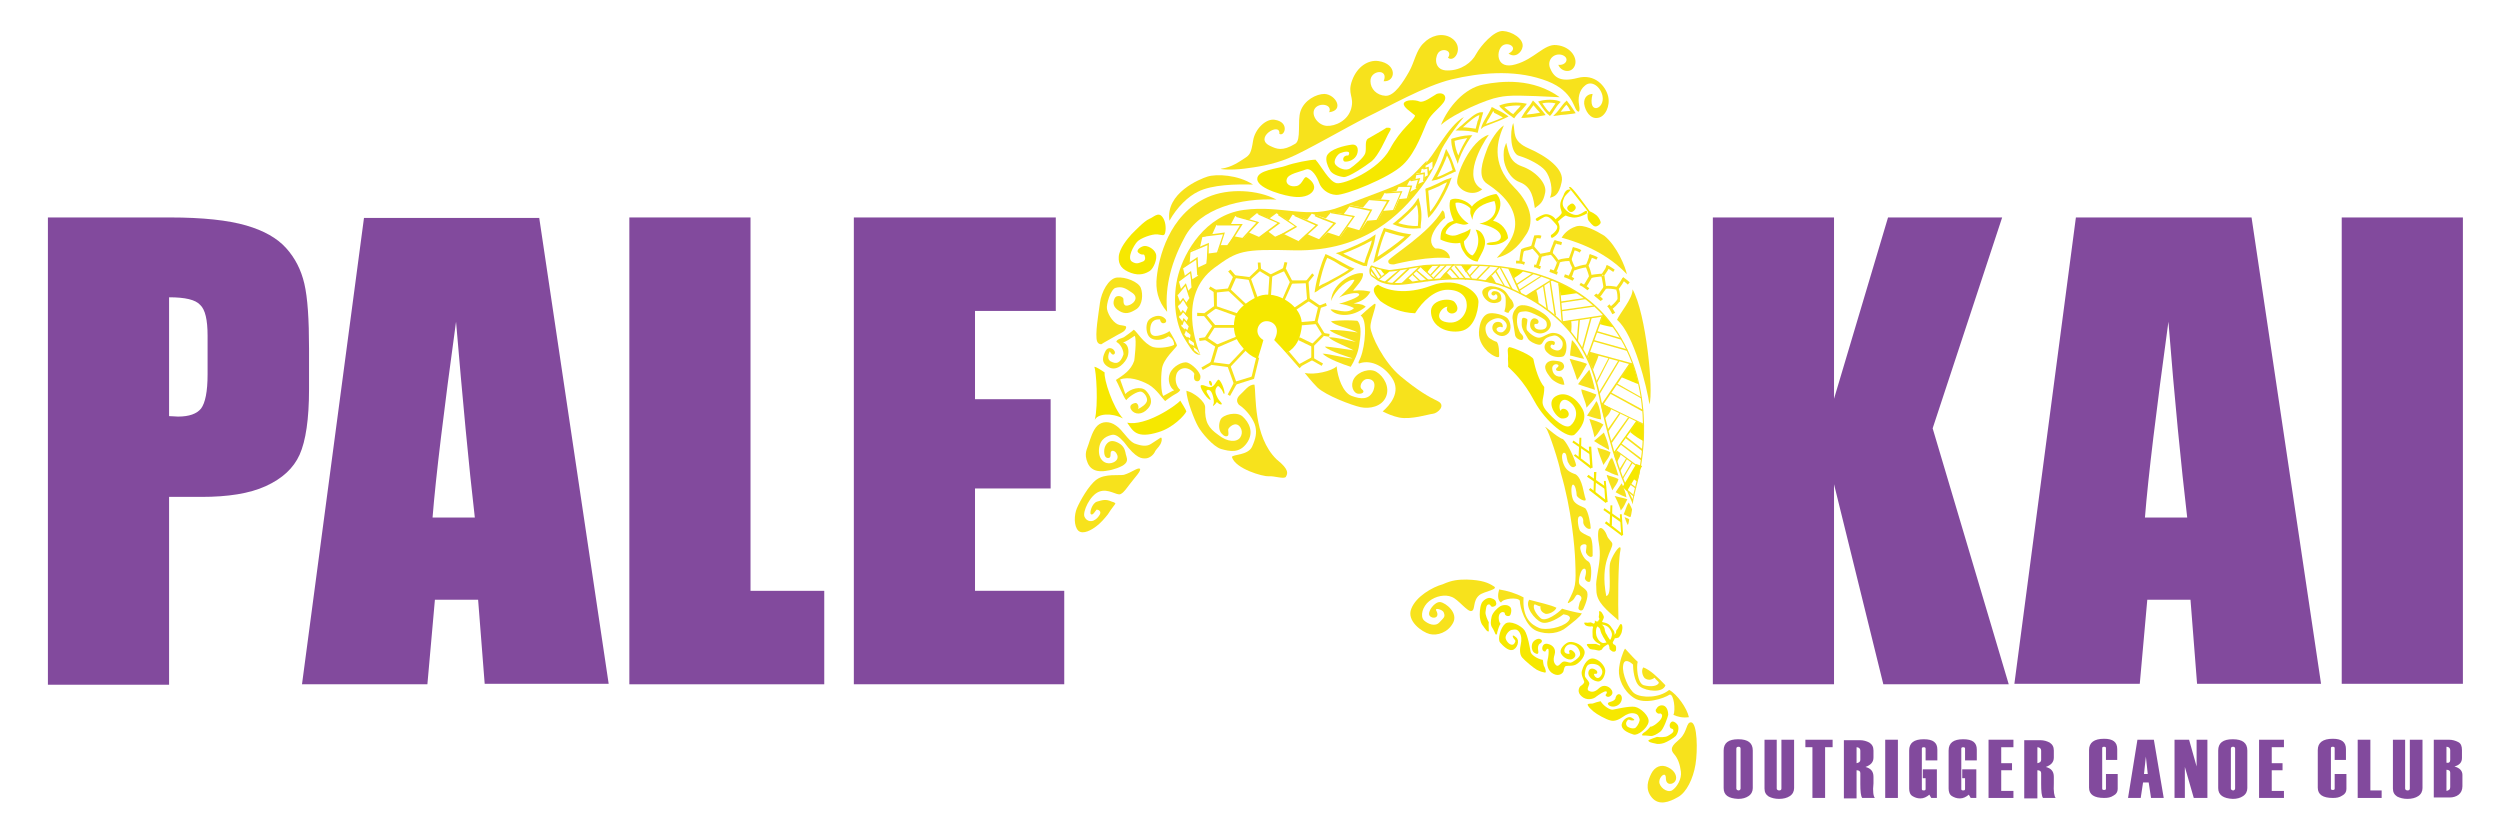 <?xml version="1.0" encoding="utf-8"?>
<!-- Generator: Adobe Illustrator 22.0.0, SVG Export Plug-In . SVG Version: 6.00 Build 0)  -->
<svg version="1.0" id="Layer_1" xmlns="http://www.w3.org/2000/svg" xmlns:xlink="http://www.w3.org/1999/xlink" x="0px" y="0px"
	 viewBox="0 0 532.3 176.3" style="enable-background:new 0 0 532.3 176.3;" xml:space="preserve">
<style type="text/css">
	.st0{stroke:#000000;stroke-miterlimit:10;}
	.st1{fill:#824A9D;}
	.st2{clip-path:url(#SVGID_2_);fill:#F7E21C;}
	.st3{clip-path:url(#SVGID_2_);fill:#F6E800;}
	.st4{clip-path:url(#SVGID_2_);fill:#F7E21C;stroke:#F6E800;}
</style>
<g>
	<g>
		<path class="st1" d="M426.3,46.3l-14.8,44.9l16.2,54.5H401l-10.5-42.6v42.6h-25.8V46.3h25.8v38.6l11.5-38.6H426.3z"/>
		<path class="st1" d="M479.4,46.3l14.8,99.3h-26.4l-1.4-17.9h-9.2l-1.6,17.9h-26.7L442,46.3H479.4z M465.7,110.2
			C464.4,99,463,85,461.7,68.5c-2.6,19-4.3,32.9-5,41.7H465.7z"/>
		<path class="st1" d="M524.4,46.3v99.3h-25.8V46.3H524.4z"/>
	</g>
	<g>
		<path class="st1" d="M10.2,46.3h26c7,0,12.4,0.6,16.2,1.7c3.8,1.1,6.6,2.7,8.5,4.8c1.9,2.1,3.2,4.6,3.9,7.6c0.7,3,1,7.6,1,13.8
			v8.7c0,6.3-0.7,11-2,13.9c-1.3,2.9-3.7,5.1-7.2,6.7c-3.5,1.6-8.1,2.3-13.7,2.3H36v40H10.2V46.3z M36,63.3v25.3
			c0.7,0,1.4,0.1,1.9,0.1c2.4,0,4-0.6,4.9-1.7c0.9-1.2,1.4-3.6,1.4-7.3v-8.2c0-3.4-0.5-5.6-1.6-6.6C41.6,63.8,39.4,63.3,36,63.3z"/>
		<path class="st1" d="M114.8,46.3l14.8,99.3h-26.4l-1.4-17.9h-9.2L91,145.7H64.3l13.2-99.3H114.8z M101.1,110.2
			C99.8,99,98.5,85,97.1,68.5c-2.6,19-4.3,32.9-5,41.7H101.1z"/>
		<path class="st1" d="M159.8,46.3v79.5h15.7v19.9h-41.5V46.3H159.8z"/>
		<path class="st1" d="M181.7,46.3h43.1v19.9h-17.2v18.8h16.1V104h-16.1v21.8h19v19.9h-44.8V46.3z"/>
	</g>
</g>
<g>
	<defs>
		<polygon id="SVGID_1_" points="190,-82.9 450.7,-26.9 403.8,211.2 143.1,155.3 		"/>
	</defs>
	<clipPath id="SVGID_2_">
		<use xlink:href="#SVGID_1_"  style="overflow:visible;"/>
	</clipPath>
	<path class="st2" d="M242.7,99.8c0.4,0.4-1.2,2-2,3.1c-0.9,1.1-1.3,1.9-2.1,2.3c-0.8,0.4-2.6-1.3-4.6-0.5c-2,0.8-3.5,4.3-3.1,5.3
		c0.4,1,1.7,1.5,2.9,0.1c1.2-1.4-0.2-1.6-0.3-1.6c-0.3,0.3-0.8,1.3-1.2,1c-0.4-0.2,0.2-2.4,1.3-2.7c1.1-0.3,1.8-0.6,3.1,0
		c0.1,0,0.7,0.2,0.8,0.4c-0.2,0.4-0.8,1-1.6,2.3c-0.7,0.9-1.6,1.9-2.4,2.5c-1,0.8-2.9,1.9-3.9,1c-1-1-0.9-3.4-0.3-4.8
		c0.6-1.4,2.5-4.9,4.2-6.1c1.8-1.3,4.8-0.8,5.8-1C241,100.6,242.2,99.5,242.7,99.8"/>
	<path class="st2" d="M245.1,94.5c0.6-0.4,1.7-1.1,2-1.3c0.3-0.2,0.3,0.6,0.2,0.8c-0.2,0.9-1,1.5-1.3,2c-0.4,1-1.4,1.6-2.1,1.6
		c-0.7,0-1.9,0.2-4.6-3.5c-1-1.1-1.8-1.7-2.6-1.5c-0.8,0.2-2.5,0.7-2.7,3c-0.2,2.3,1.3,3.3,2.6,3c1.3-0.3,1.6-1.2,1.2-1.9
		c-0.3-0.7-1.1-1-1.3-0.4c-0.1,0.4,0.1,1.1-0.4,1.2c-0.5,0.1-1-0.2-1-1.4c0-1.2,0.7-1.9,1.2-2.1c0.5-0.2,1.3-0.1,2.3,0.6
		c0.9,0.7,1,1.6,1.1,2.1c0.1,0.5,0.6,1.3-0.1,2c-0.6,0.7-2.8,1.4-3.8,1.5c-1,0.2-3.3,0.5-4.2-1.6c-0.9-2.1-0.1-3,0.2-4.1
		c0.3-0.9,0.9-3,1.9-3.9c1-0.9,2.5-1,3.9,0c1.4,0.9,2.6,3.2,3.9,3.8C243.1,95,244.2,95.1,245.1,94.5"/>
	<path class="st2" d="M248.2,68c0.4,0.7-0.4,0.9-0.7,0.8c-0.3-0.1-0.5-0.5-0.5-0.8c-0.6,0-2-0.1-2.1,2.1c-0.1,2.1,2,1.3,2.4,1.2
		c0.4-0.1,1.4-0.5,1.7-0.8c0.4,0.6,1.6,2.7,1.6,3.1c-0.3,0.6-2.9,2.8-3.2,4.9c-0.3,2.1-0.2,5.2,0.3,5.8c0.8-0.4,1.9-1.1,2.3-1.2
		c-0.9-0.5-1.5-2.2-0.9-3.6c0.6-1.5,2.7-2.6,3.7-2.3c1,0.3,2.8,2,2.8,3c0,1-0.6,1.1-1,0.9c-0.5-0.2-0.4-1.1-0.3-1.5
		c-0.2-0.5-1-1.1-1.8-1.2c-0.8-0.1-1.9,0.4-2.1,1.6c-0.3,1.3,0.3,2.6,0.9,3c-0.2,0.6-1.3,1-1.7,1.3c-0.4,0.3-1.2,0.8-1.5,1.1
		c-0.6-0.5-1.8-2.5-3.5-3.5c-1.8-1-4.3-1.8-6.1-1.1c0.4,1,0.9,2.6,1.1,3.1c1.1-1.2,3.3-1.7,4.3-0.8c1,1,1.8,2.5,0.5,3.9
		c-1.2,1.4-2.8,1.3-3.5,0.3c-0.7-1,0.3-1.4,0.8-1.5c0.5-0.1,0.9,0.8,0.6,1.3c0.8-0.4,1.7-1,1.9-1.7c0.2-0.7-0.5-1.8-1.2-2
		c-0.8-0.2-2.7,1.1-3.2,1.8c-0.5-0.4-1.8-3.7-2.2-4.3c1.5-1,3.2-2,3.9-4.1c0,0,0.6-4.5,0.1-5.3c-0.9,0.6-1.9,1.3-2.5,1.4
		c1.1,0.3,1.4,1.8,1,3c-0.4,1.2-2.2,3.3-4,2.3c-1.9-1-1.2-2.5-0.7-3.5c0.5-0.9,1.5-0.6,1.8-0.1c0.4,0.5,0.1,0.9-0.2,0.9
		c-0.3,0-0.6-0.5-0.7-0.7c-0.3,0.5-0.7,1.8,0.3,2.2c1,0.5,1.9,0.5,2.6-1.5c0.1-0.7-0.5-2.2-1.5-2.7c0-0.6,1.3-0.8,1.6-1
		c0.3-0.2,1.7-1.2,2.1-1.6c0.6,0.3,2.1,3,4.1,3.7c1.4,0.4,4-0.1,4.5-0.5c0-0.5-0.3-1.5-1.2-1.8c-1.3,0.9-3,1-3.9,0.3
		c-0.9-0.7-1-2.6-0.5-3.5C244.8,67.6,247,66.5,248.2,68"/>
	<path class="st3" d="M233,78.1c0.5,0,1.7,0.9,2.2,1.2c-0.2,1.4,1.7,7.4,3.9,9.8c-2.5-1.3-5.4-1-6,0.3
		C233.9,86.1,233.4,78.9,233,78.1"/>
	<path class="st3" d="M252.6,87.6c-0.1-0.4-1-1.8-1.3-2.3c-0.9,1.1-7.4,5.5-11.3,4.7c1.2,1.7,1.9,3.5,6.7,2
		C249.7,91.1,252.2,88.5,252.6,87.6"/>
	<path class="st2" d="M252.6,83.2c1.7,0.4,4,2.3,4,3.5c-0.1,3.2,0.7,4.4,2.8,5.9c2,1.6,4,1.6,4.7,0.5c0.7-1.1,0.1-2.4-0.7-2.7
		c-0.8-0.3-1.9,0.7-1.9,1.1c0,0.4,0.2,1.1-0.1,1.3c-0.3,0.2-0.8,0.1-1.3-0.5c-0.6-0.6-0.7-2-0.2-3c0.5-1,3.4-1.8,4.7-0.6
		c1.3,1.2,2.5,3.3,0.9,5.6c-1.6,2.3-3.7,1.8-5.5,1.3c-1.7-0.5-4.2-3.5-4.9-4.8C254.3,89.4,252.7,85.3,252.6,83.2"/>
	<path class="st2" d="M267.1,81.9c0.4,2.1-0.3,11,4.7,15.9c2.9,2.3,2.3,3.1,2,3.7c-0.3,0.6-2.5-0.2-3.7-0.1
		c-1.2,0.1-7.1-1.6-7.8-4.1c0.2-0.6,3.4-0.3,4.3-2.2c0.8-1.8,1-2.9,0.7-4.3c-0.3-1.4-1.9-3.6-3.5-4.6c-1-1.2,0.1-2,0.6-2.5
		C264.9,83.3,265.9,81.8,267.1,81.9"/>
	<polygon class="st2" points="266.4,80.6 267.5,76 268.1,76.2 267,80.7 	"/>
	<polygon class="st2" points="261.8,78.3 261.4,77.9 264.9,74.2 265.3,74.6 	"/>
	<polygon class="st2" points="262.7,81.7 261.4,78.1 262,77.9 263.3,81.5 	"/>
	<polygon class="st2" points="263.1,81.9 262.9,81.3 266.8,80.1 266.9,80.7 	"/>
	<polygon class="st2" points="261.9,84.3 261.4,84 262.7,81.5 263.3,81.8 	"/>
	<polygon class="st2" points="259.2,74 259,73.4 263.4,71.6 263.6,72.1 	"/>
	<polygon class="st2" points="257.7,77.3 258.8,73.6 259.4,73.8 258.3,77.5 	"/>
	<polygon class="st2" points="258,77.7 258,77.1 261.9,77.6 261.8,78.2 	"/>
	<rect x="255.8" y="77.7" transform="matrix(0.865 -0.502 0.502 0.865 -4.476 139.454)" class="st2" width="2.4" height="0.6"/>
	<polygon class="st2" points="258.3,69.8 258.3,69.2 262.9,69.2 262.9,69.8 	"/>
	<polygon class="st2" points="257,72.3 256.5,71.9 258.2,69.3 258.7,69.6 	"/>
	<polygon class="st2" points="258.9,73.9 256.6,72.4 256.9,71.8 259.3,73.4 	"/>
	<polygon class="st2" points="255.4,72.6 255.3,72 256.7,71.8 256.8,72.4 	"/>
	<polygon class="st2" points="258.5,65.6 258.7,65.1 263.7,66.8 263.5,67.4 	"/>
	<polygon class="st2" points="256.8,67.2 256.4,66.7 258.6,65.1 259,65.6 	"/>
	<polygon class="st2" points="258.3,69.7 256.3,67.2 256.8,66.9 258.8,69.3 	"/>
	<polygon class="st2" points="254.9,67.3 254.9,66.6 256.7,66.7 256.7,67.3 	"/>
	<polygon class="st2" points="258.5,65.4 258.4,62 259.1,62 259.1,65.4 	"/>
	<polygon class="st2" points="258.8,62.3 258.7,61.7 261.7,61.4 261.7,62 	"/>
	<polygon class="st2" points="265.1,65.3 261.5,61.9 261.9,61.5 265.5,64.9 	"/>
	<polygon class="st2" points="258.6,62.3 257.4,61.5 257.7,61 258.9,61.7 	"/>
	<polygon class="st2" points="262.6,59.1 261.5,57.8 262,57.4 263.1,58.7 	"/>
	<polygon class="st2" points="262,61.8 261.4,61.5 262.6,58.8 263.2,59.1 	"/>
	<polygon class="st2" points="262.9,59.2 262.9,58.6 266.1,59 266,59.6 	"/>
	<polygon class="st2" points="267.2,63.6 265.8,59.4 266.3,59.2 267.8,63.4 	"/>
	<polygon class="st2" points="266.3,59.5 265.9,59.1 268,57.1 268.4,57.6 	"/>
	<polygon class="st2" points="270.3,59 268,57.6 268.3,57.1 270.7,58.5 	"/>
	<polygon class="st2" points="267.9,57.4 267.8,55.9 268.4,55.9 268.5,57.3 	"/>
	<polygon class="st2" points="270,63.1 270.3,58.6 270.9,58.7 270.6,63.2 	"/>
	<polygon class="st2" points="270.6,59 270.4,58.5 273.2,57.1 273.5,57.7 	"/>
	<polygon class="st2" points="273.1,57.4 273.5,55.8 274.1,55.9 273.7,57.5 	"/>
	<polygon class="st2" points="274.7,60.2 273.2,57.4 273.8,57.2 275.2,59.9 	"/>
	<polygon class="st2" points="273.4,64.2 272.9,64 274.7,59.9 275.2,60.2 	"/>
	<polygon class="st2" points="275,60.4 274.9,59.7 278.3,59.7 278.3,60.3 	"/>
	<polygon class="st2" points="278.5,60.2 278.1,59.8 279.4,58.2 279.8,58.6 	"/>
	<polygon class="st2" points="278.3,63.8 278,60 278.6,59.9 278.9,63.7 	"/>
	
		<rect x="275.3" y="64.4" transform="matrix(0.83 -0.558 0.558 0.83 11.061 165.728)" class="st2" width="3.6" height="0.6"/>
	<polygon class="st2" points="280.8,65.6 278.4,64 278.8,63.5 281.1,65.1 	"/>
	<polygon class="st2" points="279.9,68.5 280.7,65.2 281.3,65.3 280.5,68.7 	"/>
	<polygon class="st2" points="281,65.6 280.8,65.1 282.3,64.5 282.5,65.1 	"/>
	<polygon class="st2" points="276.8,69.3 276.7,68.6 280.3,68.3 280.3,69 	"/>
	<polygon class="st2" points="281.6,71.4 280,68.8 280.5,68.5 282.1,71.1 	"/>
	<polygon class="st2" points="279.3,73.8 276.4,72.4 276.7,71.8 279.6,73.2 	"/>
	<polygon class="st2" points="279.7,73.7 279.3,73.3 281.5,71.1 281.9,71.5 	"/>
	<polygon class="st2" points="281.7,71.5 281.8,70.9 283.1,71.1 283,71.7 	"/>
	<polygon class="st2" points="276.7,78.4 273.9,75.2 274.4,74.8 277.1,78 	"/>
	<polygon class="st2" points="279.2,76.4 279.2,73.4 279.8,73.4 279.8,76.4 	"/>
	<rect x="276.4" y="76.9" transform="matrix(0.879 -0.476 0.476 0.879 -3.237 141.655)" class="st2" width="3.4" height="0.6"/>
	<polygon class="st2" points="281.4,77.9 279.3,76.7 279.6,76.2 281.7,77.4 	"/>
	<path class="st3" d="M269,72.4c-2.2-1.3-1.2-3.8,0.4-4c1.7-0.2,3.4,1.4,1.9,4c0.9,0.9,1.7,1.8,2.6,2.8c2.3-1.4,2.8-3.2,3.1-4.6
		c0.3-1.3,0.6-3.6-2.1-5.9c-2.7-2.2-5.3-2.2-6.7-1.7c-1.4,0.5-4.8,2.4-5.3,4.8c-0.5,2.4,0.1,4.2,1.2,5.6c1.1,1.4,2,2.4,3.7,3
		C268.3,74.9,269,72.4,269,72.4"/>
	<path class="st2" d="M277.8,79.4c2.1,0.5,5.8-0.4,6.8-1.4c0.2,2.3,1.3,5.6,3.2,6.3c1.9,0.7,3.7,0.9,4.6-1.1
		c0.8-2.1-0.5-2.6-1.4-2.5c-0.9,0.1-1.8,1.6-1,2.2c0.8,0.6-0.1,1.1-1,0.9c-0.8-0.2-1.6-1.7-0.7-3.2c0.9-1.5,3.4-2.3,4.8-1.4
		c1.5,0.9,2.9,3.2,2,5.3c-0.9,2.1-3.5,2.6-5.4,2.2c-1.9-0.4-7.4-2.5-9.2-4.2C279.3,81.3,277.8,79.4,277.8,79.4"/>
	<path class="st2" d="M289.7,67.2c0.7-0.6,1.7-1.6,2.8-2.4c1.2-0.9-0.8,3.2-0.7,4.9c0.1,1.7,2.8,7.4,6.4,10.4c3.6,3,6,4.4,7.9,5.3
		c1.9,0.9,0,2.6-1,2.7c-1,0.1-4.6,1.3-7.2,0.8c-1.4-0.3-2.5-0.8-3.5-1.3c1.5-1.3,4-4.1,2-7.1c-2-3-5-3.9-7-3.1
		c-0.4-0.1,0.1-0.7,0.3-1.3C290.7,73.6,291.2,68,289.7,67.2"/>
	<path class="st2" d="M283.4,68.4c2.3-0.3,4.4-0.2,5.6-0.1c1,0.9,0.7,3.4,0.4,5.1c-0.2,1.7-1.1,3.6-1.8,4.7c-1.6-0.5-4.9-1.7-6-2.8
		c1.4,0,5.3,1.1,6.4,1c0,0-5.3-1.6-5.9-2.5c1.1,0,4.7,0.6,6.1,0.8c-1.4-0.8-4.5-1.9-5.3-2.8c1.5,0,4.4,0.7,5.8,1
		c-1.5-0.7-4.8-1.7-5.6-2.5c1.4-0.2,4.8,0.3,6,0.5C286.9,69.7,284.2,69.4,283.4,68.4"/>
	<path class="st2" d="M283.4,64.1c0.2-4,5.1-6.3,6.8-5.9c0.2,1.3-1.5,2.8-2.1,3.7c1.8-0.2,2.7,0,3.7,0.2c-0.8,1.5-2.2,2.2-3.6,2.5
		c2.1,0.2,2,0.3,2.6,0.7c-3,2.5-6.5,2-7.5,0.6c1-0.2,3.5,1.2,5-0.3c-1-0.5-2.3-0.9-3.2-0.9c1.7-0.5,4-1.3,4.3-1.9
		c0.1-0.9-3.3-0.1-4.3,0.6c1.8-1.8,2.8-2.7,3.3-3.8C287.2,59.3,284.4,61.5,283.4,64.1"/>
	<path class="st3" d="M318.6,41.3c2,2,0,5-0.7,5.7c1.8,0.4,3.1,2.1,3.2,3.7c-1.4,1.7-4.1,1.6-4.6,1.3c0.3-0.7,2.2-0.1,2.9-1.1
		c0.3-0.2,0.8-2.2-4.4-3.3c1.5-0.2,4.4-1.6,3.2-4.8c-2.2,0.5-4.5,1.4-4.7,4c-0.5-1.6-0.5-1.1-0.4-2.4c-0.7-0.8-2.4-1.5-3.2-1.2
		c0,2,1.6,3.7,2.8,4.4c-1,0.5-1.6,0.1-2.6-0.1c-1.3,0.3-2.3,1.5-2.3,2.2c1,0.6,1.9,0.6,2.8,0.2c0.9-0.4,1.5-0.4,2.5-1.2
		c0,1.2-0.7,2-1.4,2.7c0,1.2,0.8,2.7,1.8,3c0.7-0.5,2-2.9,0.7-5.5c1,0.1,1.6,1,1.9,2c0.5,1.7-1,3.5-1.5,4.8
		c-1.1-0.1-2.2-0.9-2.7-1.7c-0.8-1.1-0.8-1.5-1-2.3c-1.2,0.3-3-0.1-4.2-0.7c0-2.1,0.6-2.4,1.3-3.2c0.4-0.5,1-0.6,1.5-0.8
		c-0.4-0.9-1.2-2.8-0.7-4.4c1.2-0.8,3.8,0.2,4.6,1.4C314.4,42.5,317.4,41.4,318.6,41.3"/>
	<path class="st3" d="M293.4,60.6c1.7,1.2,5.9,2.3,11.4,0.2c5.5-2.1,10.1,1.3,10,3.5c-0.1,2.2-1,5.7-3.8,6.2c-2.8,0.5-6-0.8-6.3-3.8
		c-0.4-3,4.1-3.4,5-2.4c0.9,1,0.8,2.1-0.2,2.4c-1,0.3-1.8-0.7-1.3-1.4c-1.4,0.1-3.1,2.8-0.2,3.3c2.9,0.6,4.4-2,4.3-3.7
		c0-1.7-1.3-3.2-4.1-3.2c-2.7,0-5.3,2.4-6.9,5c-3-0.1-5.5-1.2-7.4-2.6C292.6,62.7,291.8,61.4,293.4,60.6"/>
	<path class="st3" d="M321.1,78.1c0.9,0.9,3.2,2.8,5.6,7.3c2.4,4.5,7.3,8.3,8.6,7.1c1.3-1.2,2.8-3.4,1.6-5.5
		c-1.2-2.2-3.6-3.9-5.7-2.6c-2.1,1.3,0.1,4.5,1.3,4.7c1.2,0.1,1.8-0.6,1.4-1.4c-0.4-0.8-1.5-0.9-1.6-0.2c-0.7-1,0.1-3.5,2.1-1.8
		c2,1.7,1.1,4,0,4.9c-1.1,0.9-3.6-1.3-5.2-3.2c-1.5-1.9-0.3-2.6-0.4-5c-1.1-1.3-1.9-3.8-2.3-5.9c-0.2-0.8-4.3-2.5-5.1-2.6
		c-0.6,0.2-0.3,1.1-0.3,1.9C321,76.7,321.2,77.2,321.1,78.1"/>
	<path class="st2" d="M318.7,72.8c0.5,0.6,0.5,2.3,0.5,3c0,0.7-1.6-0.2-2.4-0.9c-0.8-0.8-2-2.2-1.9-4.2c0.1-2,0.8-3.5,1.9-3.9
		c1.1-0.4,3.6,0.3,4.2,1c0.6,0.7,1,2.3,0.1,3.2c-0.9,0.9-2.1,0.6-2.9-0.2c-0.8-0.8-0.4-1.8,0.1-2.1c0.5-0.3,1.4-0.2,1.6,0.4
		c0.2,0.6,0,0.7-0.3,0.5c-0.3-0.1-1.2,0.2-0.9,0.7c0.2,0.5,1.1,0.6,1.4,0.3c0.4-0.3,1-1,0.6-1.8c-0.5-0.8-1.3-1.2-2.2-1
		c-0.9,0.2-2.1,0.9-2.2,1.9c-0.1,1,0.4,2.1,1,2.4C318,72.6,318.7,72.8,318.7,72.8"/>
	<path class="st2" d="M322.3,65c0.1,0.6-0.8,0.8-1.1,1.6c-0.4,0-0.5-0.1-0.9-0.3c0.2-0.6,0.3-1,0.3-2c0-1.1,0-1.6-1.1-2.3
		c-1.1-0.7-2.1-0.6-2.5,0c-0.4,0.6-0.1,1.4,0.5,1.7c0.5,0.3,1.2,0.1,1.3-0.3c0.1-0.3,0-0.6-0.3-0.8c-0.2,0.3-0.6,0.5-0.9,0.1
		c-0.2-0.4,0.3-0.8,0.7-0.7c0.4,0,1.1,0.2,1.3,1c0.2,0.8,0,1.1-0.4,1.3c-0.4,0.2-1.2,0.4-2.1,0c-0.9-0.5-1.5-1.4-1.5-2.1
		c0-0.7,0.9-1.1,1.4-1.2c0.5-0.2,2.1,0.1,2.9,0.6c0.8,0.4,1.3,1.5,1.7,2C322.1,64,322.3,64.8,322.3,65"/>
	<path class="st2" d="M324.6,65c1.2,0.1,3,1,4.1,1.8c1.1,0.8,1.8,1.9,1.4,2.8c-0.4,0.9-1.3,1.4-2.2,1.4c-0.8,0-2-0.6-2.1-1.6
		c-0.1-1,0.4-1.8,1.1-1.6c0.7,0.2,0.8,0.7,0.6,1c-0.2,0.3-0.5,0.1-0.7,0.2c-0.2,0.1-0.3,1.2,1.2,1.2c1.5,0,1.4-1,1.3-1.5
		c-0.1-0.5-0.7-0.9-1.7-1.4c-1-0.5-2.2-1.1-3-1c-0.8,0.1-1.3,0-1.5,1c-0.2,0.9-0.1,1.8,0.1,2.4c0.3,0.8,0.3,1,0.8,1.5
		c0.5,0.5,0.4,1.1,0,1.2c-0.5,0-1.2-0.3-1.4-1c-0.1-0.7-0.4-2.7-0.5-3.3c-0.2-0.7,0.1-1.8,0.6-2.3C323.1,65.1,323.8,64.9,324.6,65"
		/>
	<path class="st2" d="M325.1,67.9c0.4,0.2-0.4,1.9,0.1,2.5c0.5,0.6,1.7,1.6,2.6,1.5c0.9-0.1,2-1.2,3.2-1c1.2,0.1,2.2,1,2.4,1.9
		c0.3,1,0.1,2.8-0.6,3.1c-0.9,0.3-2.4,0.1-3.2-0.7c-0.9-0.7-0.9-1.6-0.4-2.2c0.5-0.6,1.6-0.5,1.8-0.2c0.2,0.3-0.1,0.9-0.4,0.6
		c-0.3-0.2-0.6,0.3-0.4,0.6c0.2,0.3,1.3,0.9,1.9,0.5c0.6-0.3,0.8-1.3,0.5-1.9c-0.4-0.6-1.1-1.4-2-1.1c-1,0.2-1.6,0.5-2,1.2
		c-0.4,0.7-0.6,0.9-1.7,0.5c-1-0.4-1.5-0.8-1.8-1.5c-0.4-0.7-1.1-1.7-1.1-2.6c0-0.9,0-0.9,0.1-1.2C324.1,67.7,324.4,67.5,325.1,67.9
		"/>
	<path class="st2" d="M333,77.8c0.2,0.6-0.5,1.3-1.2,1.2c-0.7-0.1-0.5-0.5-0.3-0.7c0.2-0.1,0.6-0.5,0.1-0.7
		c-0.5-0.2-1.1,0.2-1.1,0.8c0,0.6,0.3,1.9,1.9,1.8c0.6,0.5,0.6,1.5,0.7,1.7c-0.8,0.2-2.5-0.9-2.8-1.3c-0.3-0.4-1.4-1.6-1.3-2.6
		c0.2-1,1.2-1.3,2-1.2C331.8,76.9,332.8,76.9,333,77.8"/>
	<path class="st2" d="M334.7,72.4c1,0.9,2.1,3,2.6,4c-1.3-0.2-2.3-0.6-3-0.7C334.3,74.8,334.6,73.3,334.7,72.4"/>
	<path class="st2" d="M334.2,76.4c0,0,3.3,0.8,3.7,1.1c-0.6,1.1-1.6,2.9-2.1,3.4C335.4,79.5,334.2,76.4,334.2,76.4"/>
	<path class="st2" d="M338.4,78.7c0.4,1.1,1.1,3.6,1.2,4.3c-0.9-0.3-2.9-0.9-3.6-1.2C336.7,80.8,337.7,79.6,338.4,78.7"/>
	<path class="st2" d="M336.7,82.9c0.8,0.2,2.2,0.7,3.2,1.1c-0.2,0.9-1.5,2.1-2.1,2.8C337.7,85.7,336.7,83.8,336.7,82.9"/>
	<path class="st2" d="M339.9,85.4c0.6,0.7,1,3,1,3.9c-0.9-0.1-1.9-0.5-3-0.8C338.6,87.4,339.5,86.2,339.9,85.4"/>
	<path class="st2" d="M338.4,89.2c1.2,0.4,2.1,0.6,3,1.2c-0.7,1-0.9,1.7-1.9,2.7C339.2,91.6,338.4,89.2,338.4,89.2"/>
	<path class="st2" d="M341.5,92.1c0.5,1.2,1.1,2.7,1.1,3.7c-1-0.6-1.5-0.8-3.2-1.9C340,93.4,340.7,92.8,341.5,92.1"/>
	<path class="st2" d="M340.1,95.3c1.1,0.4,1.7,0.4,2.8,1c-0.2,1.1-0.9,1.7-1.5,2.7C341,98,340.3,96.2,340.1,95.3"/>
	<path class="st2" d="M343.2,97.4c0.4,0.8,1,2.5,1.4,3.9c-1.1-0.3-1.9-0.7-2.9-1.2c0.8-1.2,0.6-1.4,1.3-2.5
		C343.1,97.7,343,97.9,343.2,97.4"/>
	<path class="st2" d="M342.1,101.1c1,0.4,1.5,0.4,2.5,0.9c-0.2,1-0.8,1.5-1.3,2.4C343,103.5,342.2,101.8,342.1,101.1"/>
	<path class="st2" d="M345.3,102.9c0.4,0.9,0.9,2.1,1,3c-0.7-0.3-1.1-0.4-2.3-1.1C344.3,104.3,344.8,103.6,345.3,102.9"/>
	<path class="st2" d="M343.8,105.6c1,0.3,1.9,0.4,2.7,0.7c-0.5,0.9-0.6,1.5-1.4,2.4C344.8,107.5,343.8,105.6,343.8,105.6"/>
	<path class="st2" d="M346.8,107c0.4,0.8,0.6,1.1,0.7,1.5c-0.1,0.4-0.2,1.6-0.4,1.6c-0.4-0.1-0.7-0.3-1.4-0.6
		C346,109,346.3,107.6,346.8,107"/>
	<path class="st2" d="M345.9,110.1c0.5,0.2,0.8,0.3,1,0.5c-0.1,0.4-0.1,0.8-0.3,1.2C346.3,111.3,346.1,110.6,345.9,110.1"/>
	<path class="st2" d="M298.7,60.3c0.4-0.4,0.7-0.9,1-1.2c0.5,0.4,0.8,0.6,1.2,1.1C300.2,60.2,299.1,60.5,298.7,60.3"/>
	<path class="st3" d="M302.5,56.7c0.5-0.2,2-0.3,2.7-0.3c-0.6,0.6-1,1.1-1.3,1.6C303.4,57.8,302.7,57.2,302.5,56.7"/>
	<path class="st2" d="M306.7,59.3c0.4-0.5,0.8-1.1,1.2-1.4c0.6,0.6,1.1,1,1.3,1.4C308.5,59.3,307.6,59.4,306.7,59.3"/>
	<path class="st3" d="M311.1,56.5c0.8-0.2,1.9-0.1,2.4,0c-0.3,0.4-1,1.1-1.4,1.5C311.9,57.6,311.5,57,311.1,56.5"/>
	<path class="st2" d="M316.1,59.9c0.4-0.5,0.9-1,1.3-1.4c0.4,0.4,0.9,1.3,1.2,1.9C318,60.3,316.7,60,316.1,59.9"/>
	<path class="st3" d="M321.1,57.1c0.7,0,2.6,0.3,3.2,0.6c-0.3,0.5-1.2,1-1.9,1.5C322,58.6,321.5,57.7,321.1,57.1"/>
	<path class="st2" d="M324.9,63.1c0.5-0.4,1.4-1,2.1-1.4c0.4,0.7,0.6,2.3,0.6,3C326.9,64.1,325.8,63.7,324.9,63.1"/>
	<path class="st3" d="M331.8,60.3c1,0.1,3.2,1.5,4.1,2.1c-0.9,0.1-2.5,0.4-3.6,0.5C332.2,62.1,331.9,61,331.8,60.3"/>
	<path class="st2" d="M332.4,68.5c0.6,0,1.3-0.1,2.1-0.3c0.2,0.9,0.1,1.7,0,2.7C334,70.1,333.1,69.1,332.4,68.5"/>
	<path class="st3" d="M341.3,66.9c0.7,0.8,1.5,1.6,2.3,2.8c-0.9-0.2-1.8-0.3-3-0.7C341,68.2,341,67.8,341.3,66.9"/>
	<path class="st2" d="M338,76.2c0.3,0.1,0.2-1.1,0.5-1.1c0.5,0.1,1.4,0.3,1.9,0.5c-0.3,1.1-1,2.4-1.2,3.1
		C338.8,77.9,338.3,76.9,338,76.2"/>
	<path class="st3" d="M347.1,77.3c0.1,0.2,0.5,0,0.6,0.3c0.5,1.5,1,3.4,1.2,4.2c-0.5-0.1-2.4-1-3.7-1.5
		C345.8,79.4,346.7,78,347.1,77.3"/>
	<path class="st2" d="M340.9,85.7c0.7,0.4,1.3,0.9,2.2,1.3c-0.4,1.2-0.9,1.5-1.5,2.2C341.5,88.4,340.9,86.9,340.9,85.7"/>
	<path class="st3" d="M348.6,89.7c0.2,0.3,1.1,0.4,1.3,0.8c0.3,1,0.1,2.5,0,3.4c-0.8-0.4-1.9-1.1-2.8-1.9
		C347.4,91.2,348.1,90.6,348.6,89.7"/>
	<path class="st2" d="M343.8,96.3c0.1,0,0.2-0.2,0.3-0.2c0.7,0.1,0.9,0.6,1,0.6c-0.2,0.7-0.5,1-0.8,1.7
		C343.9,97.7,343.6,97.1,343.8,96.3"/>
	<path class="st3" d="M348.7,99.4c0,0.1,0.2,0,0.2,0.2c0,0,0.3,0.1,0.3,0.1c0,1.1-0.4,2.2-0.6,2.8c-0.5-0.2-0.6-0.5-1.3-0.8
		C347.8,100.8,348.5,100.1,348.7,99.4"/>
	<path class="st2" d="M347.7,107.4l-0.4-0.9c-1.4-3.1-4.1-8.8-7.1-23.2c-3-13.2-11.7-18.6-18.9-21.8c-0.3-0.1-0.7-0.3-1-0.4
		c-6.5-2.4-13.8-1.5-17-1.1c-0.2,0-0.4,0.1-0.6,0.1c-0.5,0.1-1,0.1-1.5,0.2c-2.2,0.3-4.6,0.7-6.9-0.1c-0.6-0.2-1.1-0.5-1.6-0.9
		c-0.1-0.1-0.2-0.1-0.3-0.2c-0.3-0.2-0.7-0.4-0.8-1c-0.1-0.5,0-1.2,0.3-1.5c0.1-0.1,0.2-0.1,0.4,0c0.1,0.1,0.3,0.1,0.5,0.2
		c1.1,0.4,3,0.7,3,0.7c0.4,0,2.1-0.3,3.8-0.5c1.5-0.3,3.1-0.5,4-0.6c1.3-0.1,6.9-0.2,8.8-0.1c0.1,0,0.4,0,0.7,0
		c2.3,0,9.4,0.1,16.6,2.8c5.4,2,9.8,5.1,13,9.2c10.2,12.8,7.1,29.7,6.3,32.9c-0.2,1-0.4,1.8-0.6,2.5c-0.3,1.4-0.6,2.4-0.7,3.2
		L347.7,107.4z M320.4,60.8c0.3,0.1,0.7,0.3,1,0.4c4.8,2.1,8.5,4.5,11.4,7.5c3.8,3.9,6.4,8.6,7.7,14.5c3,14.3,5.6,20.1,7.1,23.1l0,0
		c0.1-0.7,0.3-1.6,0.6-2.8c0.2-0.7,0.3-1.5,0.6-2.4c0.7-3.2,3.9-19.9-6.3-32.6c-3.2-4-7.5-7-12.9-9.1c-7.2-2.7-14.2-2.8-16.5-2.8
		c-0.3,0-0.5,0-0.7,0c-1.8-0.1-7.4,0-8.7,0.1c-0.9,0.1-2.4,0.3-4,0.6c-1.9,0.3-3.5,0.6-3.9,0.5c-0.1,0-1.9-0.3-3.1-0.7
		c-0.2-0.1-0.4-0.1-0.5-0.2c0,0,0,0-0.1,0c-0.1,0.1-0.2,0.7-0.2,1.2c0,0.4,0.3,0.5,0.6,0.7c0.1,0.1,0.2,0.1,0.3,0.2
		c0.5,0.3,1,0.6,1.6,0.8c2.2,0.8,4.6,0.4,6.7,0.1c0.5-0.1,1-0.2,1.5-0.2c0.2,0,0.4,0,0.6-0.1C306.4,59.3,313.8,58.3,320.4,60.8"/>
	<path class="st3" d="M294,57.4c0.7,0.1,1.5,0.2,2,0.2c-0.4,0.5-0.8,0.7-1,0.9C294.7,58.4,294.3,57.9,294,57.4"/>
	<polygon class="st2" points="293.6,59.6 293.4,59.4 294.8,58.3 295,58.5 	"/>
	<polygon class="st2" points="293.9,59 292.7,57.1 292.9,57 294.2,58.8 	"/>
	<polygon class="st2" points="293.4,59.7 291.7,57.4 292,57.2 293.6,59.5 	"/>
	<polygon class="st2" points="295.1,60.3 294.8,60 297.9,57.4 298.1,57.6 	"/>
	<polygon class="st2" points="296.7,60.5 296.4,60.3 299.9,57 300.1,57.3 	"/>
	<polygon class="st2" points="298.6,60.5 298.4,60.3 302.3,56.6 302.5,56.9 	"/>
	<polygon class="st2" points="304,59.9 301.5,57.7 301.7,57.5 304.2,59.6 	"/>
	<polygon class="st2" points="302.3,60 300.7,58.5 300.9,58.3 302.5,59.8 	"/>
	<polygon class="st2" points="305.4,59.7 302.5,56.9 302.7,56.7 305.6,59.5 	"/>
	<polygon class="st2" points="304.7,58.7 304.5,58.5 306.5,56.3 306.7,56.6 	"/>
	<polygon class="st2" points="305.4,59.3 305.2,59.1 307.8,56.4 308,56.6 	"/>
	<polygon class="st2" points="306.8,59.5 306.6,59.3 309.4,56.2 309.6,56.4 	"/>
	<polygon class="st2" points="310.5,59.3 308.7,57.3 308.9,57 310.7,59.1 	"/>
	
		<rect x="310.7" y="56.1" transform="matrix(0.779 -0.627 0.627 0.779 32.517 207.887)" class="st2" width="0.3" height="3.6"/>
	
		<rect x="312.1" y="56.1" transform="matrix(0.819 -0.574 0.574 0.819 23.327 189.695)" class="st2" width="0.3" height="3.6"/>
	<polygon class="st2" points="313.1,58.8 312.9,58.6 314.9,56.4 315.1,56.6 	"/>
	<rect x="313.7" y="57.9" transform="matrix(0.696 -0.718 0.718 0.696 54.363 244.416)" class="st2" width="4" height="0.3"/>
	<rect x="317.1" y="57.6" transform="matrix(0.688 -0.726 0.726 0.688 57.436 249.118)" class="st2" width="2.5" height="0.3"/>
	<polygon class="st2" points="320.2,60.9 318.3,57.8 318.6,57.7 320.4,60.8 	"/>
	<polygon class="st2" points="321.8,61.7 319.3,57 319.5,56.8 322.1,61.6 	"/>
	<polygon class="st2" points="323.6,62.6 321.2,57.3 321.5,57.2 323.9,62.4 	"/>
	<polygon class="st2" points="323,60.7 322.8,60.5 326.4,58.1 326.6,58.3 	"/>
	<polygon class="st2" points="323.6,61.9 323.4,61.7 328.1,58.7 328.2,58.9 	"/>
	<polygon class="st2" points="325.1,63.2 324.9,62.9 330.3,59.5 330.5,59.7 	"/>
	<polygon class="st2" points="329.3,65.9 328.5,60.7 328.8,60.7 329.6,65.9 	"/>
	<polygon class="st2" points="331,67.2 329.9,59.9 330.2,59.9 331.3,67.1 	"/>
	<polygon class="st2" points="332.5,68.5 331.8,60.4 332.1,60.3 332.8,68.5 	"/>
	<polygon class="st2" points="332.4,64.5 332.3,64.2 337.6,63.4 337.6,63.7 	"/>
	<polygon class="st2" points="332.4,66.3 332.4,66 339.4,65 339.4,65.3 	"/>
	<polygon class="st2" points="332.7,68.7 332.7,68.4 341.3,67.1 341.3,67.4 	"/>
	<polygon class="st2" points="335.7,72.7 336.1,67.9 336.4,68 336,72.7 	"/>
	<polygon class="st2" points="336.8,74.2 338.6,67.6 338.9,67.7 337.1,74.3 	"/>
	<polygon class="st2" points="338.1,76.2 337.8,76.1 341,67.3 341.3,67.4 	"/>
	<polygon class="st2" points="340,70.8 340.1,70.5 345.2,72 345.1,72.3 	"/>
	<polygon class="st2" points="339.3,72.7 339.4,72.4 346.5,74.4 346.4,74.7 	"/>
	<polygon class="st2" points="338.4,75.2 338.5,74.9 347.7,77.4 347.6,77.7 	"/>
	<polygon class="st2" points="340,81.6 339.8,81.4 342.5,76.2 342.7,76.3 	"/>
	<polygon class="st2" points="340.6,83.9 340.3,83.8 344.6,76.7 344.8,76.9 	"/>
	<polygon class="st2" points="341.2,86.4 340.9,86.2 346.9,77.4 347.2,77.6 	"/>
	<polygon class="st2" points="349.4,84.8 344.2,81.9 344.4,81.7 349.5,84.6 	"/>
	<polygon class="st2" points="349.7,87.6 342.8,83.8 342.9,83.5 349.9,87.3 	"/>
	<polygon class="st2" points="349.8,90.4 341.1,86.2 341.2,86 349.9,90.2 	"/>
	<polygon class="st2" points="342.5,91.8 342.2,91.6 344.8,87.9 345,88.1 	"/>
	<polygon class="st2" points="343.2,94.3 342.9,94.1 346.7,88.8 346.9,89 	"/>
	<polygon class="st3" points="343.8,96.5 343.6,96.3 348.4,89.6 348.7,89.8 	"/>
	<polygon class="st2" points="349.6,96 346,93.2 346.2,92.9 349.8,95.7 	"/>
	<polygon class="st2" points="349.4,98 345,94.6 345.2,94.4 349.6,97.7 	"/>
	<polygon class="st2" points="349.1,99.8 344,96 344.1,95.8 349.3,99.6 	"/>
	<polygon class="st2" points="345,100.3 344.7,100.1 346.3,97.5 346.5,97.6 	"/>
	<polygon class="st2" points="345.6,101.9 345.4,101.8 347.4,98.4 347.6,98.6 	"/>
	<polygon class="st4" points="346.3,103.8 346.1,103.6 348.6,99.4 348.9,99.5 	"/>
	<polygon class="st2" points="348.2,104 346.7,102.9 346.9,102.7 348.4,103.8 	"/>
	<polygon class="st2" points="347.8,105.7 346.6,104.7 346.8,104.5 348,105.5 	"/>
	<path class="st2" d="M330.8,51.7l0.2-0.6c0.2,0.1,0.4,0.1,0.6,0.2c0.3,0.1,0.6,0.1,1,0.3l-0.2,0.6c-0.2-0.1-0.5-0.2-0.8-0.2
		C331.3,51.8,331,51.8,330.8,51.7"/>
	<path class="st2" d="M334.8,53.2l0.1-0.6c0.3,0.1,1.4,0.3,1.8,0.7l-0.4,0.5C336.1,53.5,335.3,53.3,334.8,53.2"/>
	<path class="st2" d="M339.9,55.3c-0.5-0.3-1-0.4-1.6-0.6l0.2-0.6c0.6,0.2,1.2,0.4,1.7,0.7L339.9,55.3z"/>
	<path class="st2" d="M326.6,50.7l0.1-0.6c0.1,0,0.2,0,0.3,0c0.3,0,0.8-0.1,1.2,0.1l-0.2,0.6c-0.4-0.1-0.7-0.1-1-0.1
		C326.9,50.7,326.8,50.8,326.6,50.7"/>
	<path class="st2" d="M326,52.5c0.3-1.2,0.4-1.3,0.6-2.1l0.1-0.2l0.6,0.2l-0.1,0.2c-0.2,0.7-0.3,0.9-0.6,2.1L326,52.5z"/>
	<path class="st2" d="M324.3,53.6L324,53c0.4-0.2,0.8-0.3,1.2-0.4c0.3-0.1,0.7-0.2,1-0.3l0.2,0.6c-0.4,0.2-0.7,0.3-1.1,0.4
		C325,53.3,324.6,53.4,324.3,53.6"/>
	<path class="st2" d="M327.7,54.6c-0.2-0.3-0.6-0.8-1-1.2c-0.2-0.2-0.4-0.5-0.6-0.6l0.5-0.4c0.1,0.1,0.3,0.4,0.5,0.6
		c0.4,0.5,0.9,1,1.1,1.3L327.7,54.6z"/>
	<path class="st2" d="M322.8,56.1l0-0.6c0.7,0,1.3,0.1,1.9,0.3l-0.2,0.6C324.1,56.1,323.5,56.1,322.8,56.1"/>
	<path class="st2" d="M326.6,56.9l0.1-0.6c0.4,0.1,0.7,0.2,1.1,0.3c0.1,0,0.2,0.1,0.3,0.1l-0.2,0.6c-0.1,0-0.2-0.1-0.3-0.1
		C327.2,57,326.9,56.9,326.6,56.9"/>
	<path class="st2" d="M327,56.6c0.1-0.2,0.1-0.4,0.2-0.6c0.2-0.5,0.4-1.2,0.5-1.6l0.6,0.1c-0.1,0.5-0.3,1.2-0.5,1.8
		c-0.1,0.2-0.2,0.4-0.2,0.6L327,56.6z"/>
	<path class="st2" d="M323.5,55.9c0-0.6,0.1-1.5,0.4-2.9l0.6,0.2c-0.3,1.3-0.4,2.2-0.4,2.7L323.5,55.9z"/>
	<path class="st2" d="M328,54.7l-0.2-0.6c0.6-0.2,1.1-0.2,1.4-0.3c0.3-0.1,0.6-0.1,0.9-0.2l0.2,0.6c-0.3,0.1-0.6,0.2-1,0.2
		C329,54.5,328.6,54.6,328,54.7"/>
	<path class="st2" d="M330,54c0-0.6,0.3-1.2,0.5-1.7c0.1-0.3,0.3-0.6,0.3-0.9l0.6,0.2c-0.1,0.3-0.2,0.6-0.4,1
		c-0.2,0.5-0.4,1-0.4,1.5L330,54z"/>
	<path class="st2" d="M331.5,55.9l-0.2-0.3c-0.4-0.5-0.8-1.2-1.3-1.5l0.3-0.5c0.5,0.4,1,1,1.4,1.6l0.2,0.2L331.5,55.9z"/>
	<path class="st2" d="M331.3,58l-0.6-0.2c0.1-0.2,0.2-0.4,0.3-0.6c0.2-0.5,0.5-1.1,0.5-1.4l0.6,0c0,0.4-0.3,1-0.5,1.6
		C331.5,57.6,331.4,57.8,331.3,58"/>
	<path class="st2" d="M331.9,56l-0.3-0.5c0.6-0.4,1.1-0.4,1.7-0.5c0.3,0,0.6-0.1,0.9-0.1l0.2,0.6c-0.3,0.1-0.6,0.1-1,0.1
		C332.8,55.7,332.3,55.7,331.9,56"/>
	<path class="st2" d="M335,57.4c-0.1-0.1-0.2-0.3-0.6-1.1c0-0.1-0.4-1-0.4-1.1l0.6-0.1c0,0.2,0.7,1.8,0.8,1.9l-0.2,0.1l0,0l0.3,0.1
		l-0.3,0.2C335.1,57.5,335,57.5,335,57.4"/>
	<path class="st2" d="M334.4,59.3l-0.5-0.4c0.2-0.3,0.4-0.8,0.6-1.2c0.1-0.3,0.2-0.6,0.3-0.7l0.5,0.3c-0.1,0.2-0.2,0.4-0.3,0.7
		C334.9,58.4,334.7,59,334.4,59.3"/>
	<polygon class="st2" points="331.5,58.5 329.9,57.9 330.1,57.3 331.7,57.9 	"/>
	<path class="st2" d="M334.8,59.8c-0.2-0.2-0.6-0.3-1-0.5c-0.3-0.1-0.5-0.2-0.8-0.3l0.2-0.6c0.3,0.1,0.6,0.2,0.8,0.3
		c0.5,0.2,0.9,0.3,1.2,0.6L334.8,59.8z"/>
	<path class="st2" d="M335.2,57.6L335,57c0.9-0.3,1.9-0.6,2.8-0.7l0.1,0.6C337,57,336,57.3,335.2,57.6"/>
	<polygon class="st2" points="334.6,55.3 334,55.1 334.9,52.7 335.4,52.9 	"/>
	<path class="st2" d="M338.1,56.8l-0.5-0.3c0.3-0.5,0.5-1.1,0.7-1.7c0.1-0.2,0.1-0.4,0.2-0.6l0.6,0.2c-0.1,0.2-0.1,0.4-0.2,0.6
		C338.7,55.6,338.4,56.2,338.1,56.8"/>
	<path class="st2" d="M338.4,59.1c-0.2-0.9-0.6-1.9-0.8-2.4l0.6-0.2c0.3,0.6,0.6,1.6,0.8,2.5L338.4,59.1z"/>
	<path class="st2" d="M338.8,59.2l-0.2-0.6c0.7-0.2,1.3-0.2,2-0.3c0.2,0,0.3,0,0.5,0l0,0.6c-0.2,0-0.4,0-0.5,0
		C340,59,339.5,59,338.8,59.2"/>
	<path class="st2" d="M338,61.8c-0.2-0.2-0.7-0.5-1.1-0.8c-0.2-0.1-0.4-0.2-0.6-0.3l0.3-0.5c0.1,0.1,0.3,0.2,0.5,0.3
		c0.5,0.3,1,0.6,1.3,0.9L338,61.8z"/>
	<path class="st2" d="M341.5,58.7l-0.5-0.3c0.1-0.2,0.3-0.4,0.4-0.6c0.3-0.4,0.5-0.8,0.7-1.2l0.6,0.2c-0.2,0.5-0.5,1-0.8,1.4
		C341.8,58.4,341.6,58.6,341.5,58.7"/>
	<path class="st2" d="M337.6,61.2l-0.5-0.4c0.2-0.2,0.8-1.2,1.3-2.1L339,59C338.6,59.7,337.9,61,337.6,61.2"/>
	<path class="st2" d="M343.5,57.9c-0.4-0.3-1.2-0.8-1.6-0.9l0.2-0.6c0.5,0.2,1.3,0.7,1.7,1L343.5,57.9z"/>
	<path class="st2" d="M341.4,61.3c0-0.4-0.2-1.3-0.3-1.9c-0.1-0.3-0.1-0.5-0.1-0.7l0.6-0.1c0,0.2,0.1,0.5,0.1,0.7
		c0.1,0.8,0.3,1.6,0.3,2.1L341.4,61.3z"/>
	<path class="st2" d="M340.4,63.5L340,63c0.3-0.3,0.7-0.8,1-1.3c0.2-0.3,0.4-0.5,0.5-0.7l0.5,0.4c-0.1,0.2-0.3,0.4-0.5,0.7
		C341.2,62.6,340.8,63.1,340.4,63.5"/>
	<path class="st2" d="M341.7,61.5l0-0.6c0.9-0.1,1.7,0,2.7,0.2l-0.1,0.6C343.4,61.5,342.6,61.4,341.7,61.5"/>
	<path class="st2" d="M344.5,61.7l-0.5-0.4c0.3-0.3,0.6-0.8,0.9-1.2c0.2-0.3,0.4-0.7,0.6-0.9l0.5,0.4c-0.2,0.2-0.4,0.5-0.6,0.9
		C345.1,60.9,344.8,61.4,344.5,61.7"/>
	<path class="st2" d="M346.6,60.6c-0.4-0.4-1.1-0.9-1.3-1.1l0.3-0.5c0.3,0.2,1.3,1,1.4,1.1L346.6,60.6z"/>
	<path class="st2" d="M344.4,64.2c0-0.1,0-0.2,0-0.3c0-0.7,0-1.7-0.3-2.2l0.5-0.3c0.4,0.7,0.4,1.8,0.3,2.6c0,0.1,0,0.2,0,0.3
		L344.4,64.2z"/>
	<path class="st2" d="M340.8,64.1c-0.2-0.2-0.5-0.4-0.7-0.6c-0.3-0.2-0.5-0.4-0.7-0.6l0.5-0.4c0.1,0.1,0.4,0.3,0.6,0.5
		c0.3,0.2,0.6,0.4,0.8,0.7L340.8,64.1z"/>
	<path class="st2" d="M343.1,65.9l-0.3-0.6c0.3-0.1,1.3-1.1,1.6-1.6l0.5,0.3C344.6,64.7,343.5,65.7,343.1,65.9"/>
	<path class="st2" d="M343.3,66.9c-0.4-0.7-0.6-1.2-1.1-1.7l0.5-0.4c0.5,0.6,0.8,1.1,1.2,1.8L343.3,66.9z"/>
	<path class="st2" d="M347.6,61.6c2.9,5.1,4.5,21.7,3.6,24.5c-0.5-3.5-3.3-15-6.9-18C344.8,66.8,347.7,63.5,347.6,61.6"/>
	<path class="st3" d="M334.3,39.8c0.6,0.1,3.7,4.6,4.2,5.2c0.7,0.3,1,0.5,1.5,0.9c0.4,0.4,0.9,1.2,0.8,1.6c-0.2,0.4-0.8,0.8-1.2,0.7
		c-0.4,0-1.1-0.9-1.4-1.3c-0.2-0.4-0.2-1-0.2-1.4c0.1-0.4,0.4,0-0.3-1c-0.8-1-3-3.8-3.5-4.4C334,39.9,334.1,39.8,334.3,39.8"/>
	<path class="st3" d="M335.2,43.6c0.5,0.5,0.3,0.9,0,1.2c-0.3,0.3-0.8,0.6-1.3,0c-0.5-0.6,0-1,0.3-1.2
		C334.5,43.3,334.9,43.2,335.2,43.6"/>
	<path class="st3" d="M333.8,40.4c0.4-0.1,0.9-0.1,0.5,0.2c-0.3,0.4-1.1,1-1.3,1.6c-0.2,0.5-0.6,1.4,0.2,2.3
		c0.8,0.9,2.1,1.5,2.9,1.2c0.9-0.3,1.3-0.8,1.6-0.8c0.2-0.1,0.4,0.4,0.1,0.6c-0.3,0.2-1.9,1-3,0.8c-1.2-0.2-1.2-0.4-1.5-0.4
		c-0.5,0.3-1.3,1-1.6,1.3c0.4,0.6,0.9,2.3-1.1,3.4c-0.4,0.2-0.5-0.5-0.3-0.6c0.2-0.1,1-0.7,1.2-1.3c0.2-0.6,0-0.7-0.7-1.5
		c-0.7-0.8-1.3-1.3-2-1c-0.6,0.3-1,0.6-1.3,0.8c-0.3,0.2-0.7-0.3-0.4-0.5c0.3-0.2,1.4-0.9,2.1-0.9c0.7,0,1.7,0.5,2,1.1
		c0.4-0.3,1.1-0.9,1.3-1.3c0.1-0.4-0.3-0.8-0.3-1.7c0-0.9,0.4-1.4,0.7-2.1C333.1,40.9,333.5,40.5,333.8,40.4"/>
	<path class="st2" d="M346.4,58.4c-0.3-1.5-2.1-6-4.8-8.2c-1.8-1.1-4.4-2.5-6-2c-1.9,0.6-2.8,1.9-3.1,2.4
		C333.8,51,341.2,52.8,346.4,58.4"/>
	<path class="st2" d="M279.9,62.3l0.1-0.7c0.4-2.5,1.3-5.5,2.1-7.2l0.1-0.3l0.3,0.1c1.1,0.5,2.1,1,3.1,1.6c0.8,0.4,1.5,0.9,2.3,1.2
		l0.5,0.2l-0.4,0.3c-1.4,1-3.5,2.1-5.2,3.1c-1,0.5-1.9,1-2.2,1.3L279.9,62.3z M282.6,54.9c-0.7,1.5-1.4,4-1.8,6.1
		c0.4-0.3,1-0.6,1.7-0.9c1.5-0.8,3.4-1.8,4.7-2.7c-0.6-0.3-1.3-0.7-1.9-1C284.4,55.8,283.5,55.3,282.6,54.9"/>
	<path class="st2" d="M290,56.5c-1.6-0.6-4.8-2.2-4.9-2.3l-0.7-0.3l0.7-0.2c1.6-0.5,5.9-2.4,7.2-3.4l0.6-0.4l-0.1,0.7
		c-0.2,1.4-0.6,2.5-1,3.5c-0.3,0.8-0.6,1.5-0.7,2.3l-0.1,0.3l-0.3-0.1C290.5,56.7,290.2,56.6,290,56.5 M286,54c1,0.5,3,1.5,4.2,1.9
		c0.1,0,0.2,0.1,0.3,0.1c0.2-0.7,0.4-1.4,0.7-2.1c0.3-0.9,0.7-1.7,0.9-2.7C290.5,52.1,287.7,53.4,286,54"/>
	<path class="st2" d="M292.4,56l0.2-0.8c0.6-2.7,1.3-4.9,2-6.5l0.1-0.2l0.2,0.1c0.4,0.1,0.8,0.2,1.2,0.3c1.2,0.4,2.3,0.7,3.7,0.9
		l0.7,0.1l-0.5,0.5c-2.3,2.2-4.3,3.5-6.4,4.9L292.4,56z M295,49.3c-0.6,1.4-1.2,3.2-1.7,5.4c1.9-1.3,3.7-2.5,5.8-4.3
		c-1.2-0.2-2.2-0.5-3.2-0.8C295.6,49.5,295.3,49.4,295,49.3"/>
	<path class="st2" d="M297,47.9l-0.5-0.2l0.4-0.3c1.8-1.5,3.8-3.2,4.7-4.7l0.4-0.6l0.2,0.7c0.6,2.2,0.5,3.6,0.3,5.2l0,0.6l-0.3,0
		C300.5,48.8,298.7,48.6,297,47.9 M301.7,43.6c-1,1.3-2.6,2.7-4,3.9c1.4,0.4,2.8,0.7,4.2,0.6l0-0.1C302,46.6,302.1,45.4,301.7,43.6"
		/>
	<path class="st2" d="M304.1,46.4l-0.1-0.6c-0.1-0.9-0.2-2-0.3-3c-0.1-0.9-0.1-1.8-0.2-2.4l0-0.2l0.2-0.1c0.9-0.3,1.7-0.7,2.6-1.1
		c0.8-0.4,1.5-0.8,2.3-1l0.5-0.2l-0.2,0.5c-0.6,2-2.9,6.2-4.4,7.7L304.1,46.4z M304.1,40.6c0.1,0.6,0.1,1.4,0.2,2.2
		c0.1,0.8,0.1,1.6,0.2,2.3c1.3-1.5,2.9-4.5,3.6-6.3c-0.5,0.2-1.1,0.5-1.6,0.8C305.8,39.9,305,40.3,304.1,40.6"/>
	<path class="st2" d="M304.8,38.5l0.3-0.5c1.4-2.4,2.2-4.4,2.6-5.7l0.2-0.6l0.3,0.5c0.7,1.2,1.1,2.3,1.4,3.2
		c0.1,0.3,0.2,0.5,0.3,0.8l0.1,0.3l-0.3,0.1c-0.4,0.2-0.8,0.4-1.3,0.6c-1.2,0.6-2.3,1.1-3.1,1.2L304.8,38.5z M308.1,33.1
		c-0.4,1.2-1.1,2.7-2.1,4.6c0.7-0.2,1.5-0.6,2.3-1c0.3-0.2,0.7-0.3,1-0.5c-0.1-0.2-0.1-0.4-0.2-0.6C308.9,34.8,308.6,34,308.1,33.1"
		/>
	<path class="st2" d="M310.4,34.9l-0.3-0.8c-0.1-0.2-0.1-0.3-0.2-0.5c-0.4-1-0.9-2.4-0.9-3.8l0-0.2l0.2-0.1c1.5-0.4,2.1-0.6,3.7-0.7
		l0.6,0l-0.4,0.5c-0.9,1.3-1.9,3.1-2.5,4.8L310.4,34.9z M309.7,30c0.1,1.2,0.4,2.2,0.8,3.1c0.5-1.3,1.2-2.6,1.9-3.7
		C311.4,29.6,310.7,29.7,309.7,30"/>
	<path class="st2" d="M309.9,27.8l0.6-0.5c0.2-0.2,0.4-0.4,0.7-0.6c1.4-1.2,3-2.8,4.2-2.8h0.4l-0.1,0.4c-0.2,0.7-0.4,1.3-0.5,1.8
		c-0.2,0.7-0.4,1.3-0.5,1.9l-0.1,0.3l-0.3-0.1c-1.1-0.3-2.3-0.4-3.6-0.4H309.9z M315,24.5c-1,0.3-2.4,1.6-3.4,2.5
		c0,0-0.1,0.1-0.1,0.1c0.9,0,1.8,0.2,2.7,0.3c0.1-0.5,0.3-1,0.4-1.6C314.8,25.5,314.9,25,315,24.5"/>
	<path class="st2" d="M315.3,27.5l0.2-0.7c0.3-0.8,0.7-1.4,1.1-2.1c0.3-0.5,0.6-1,0.9-1.6l0.1-0.3l0.3,0.1c0.2,0.1,0.3,0.2,0.5,0.3
		c0.7,0.3,1.5,0.7,2.4,1.3l0.4,0.3l-0.4,0.2c-0.8,0.4-2,0.9-3.1,1.3c-0.7,0.3-1.4,0.5-1.8,0.7L315.3,27.5z M317.9,23.7
		c-0.3,0.5-0.5,0.9-0.8,1.4c-0.3,0.4-0.5,0.8-0.7,1.3c0.3-0.1,0.7-0.3,1.1-0.4c0.9-0.3,1.8-0.7,2.5-1c-0.7-0.4-1.3-0.7-1.9-1
		C318.1,23.7,318,23.7,317.9,23.7"/>
	<path class="st2" d="M322.4,25.2l-0.3-0.2c-0.2-0.2-0.5-0.4-0.7-0.5c-0.6-0.4-1.2-0.9-1.9-1.6l-0.3-0.4l0.5-0.2
		c1.5-0.5,3.3-0.6,4.9-0.3l0.5,0.1l-0.3,0.4c-0.5,0.6-0.9,1.1-1.3,1.4c-0.4,0.4-0.7,0.7-0.9,1L322.4,25.2z M320.3,22.8
		c0.5,0.5,1,0.8,1.4,1.2c0.2,0.1,0.3,0.2,0.5,0.3c0.2-0.3,0.5-0.5,0.7-0.8c0.3-0.3,0.6-0.6,0.9-1C322.8,22.4,321.5,22.5,320.3,22.8"
		/>
	<path class="st2" d="M323.9,25.1l0.3-0.5c0.3-0.5,0.6-1,1-1.5c0.3-0.4,0.7-0.8,1-1.4l0.2-0.3l0.3,0.3c1,1,1.3,1.4,2.1,2.4l0.3,0.4
		l-0.5,0.1c-1.1,0.2-2.5,0.4-4.1,0.5L323.9,25.1z M326.5,22.4c-0.3,0.4-0.6,0.8-0.8,1.1c-0.2,0.3-0.5,0.6-0.7,0.9
		c1-0.1,1.9-0.2,2.9-0.4C327.4,23.5,327.1,23.1,326.5,22.4"/>
	<path class="st2" d="M330,24.7l-0.2-0.2c-0.6-0.4-1.3-1.4-2.1-2.6l-0.2-0.3l0.4-0.1c1-0.3,2.9-0.4,4,0l0.4,0.2l-0.3,0.3
		c-0.4,0.4-0.7,0.9-1.1,1.5c-0.2,0.3-0.4,0.7-0.7,1L330,24.7z M328.4,22c0.5,0.7,1,1.5,1.5,1.9c0.2-0.2,0.3-0.5,0.5-0.7
		c0.3-0.4,0.5-0.8,0.8-1.2C330.3,21.8,329.2,21.8,328.4,22"/>
	<path class="st2" d="M330.7,24.7l0.7-0.7c0.2-0.2,0.5-0.6,0.8-1c0.4-0.5,0.8-1.1,1.2-1.4l0.2-0.2l0.2,0.3c0.6,0.7,0.6,0.8,1.1,1.5
		l0.6,0.9l-0.5,0.1c-0.6,0.1-1.1,0.1-1.6,0.2c-0.6,0-1.2,0.1-1.8,0.2L330.7,24.7z M333.5,22.3c-0.3,0.3-0.6,0.7-0.9,1.1
		c-0.1,0.1-0.2,0.3-0.3,0.4c0.4,0,0.7-0.1,1-0.1c0.3,0,0.7-0.1,1.1-0.1l-0.1-0.1C334,22.9,333.9,22.7,333.5,22.3"/>
	<path class="st2" d="M295.6,55.5c0.6-1,8.7-5.8,11.5-10.7c0.6,0.2,0.5,1.2,0.6,1.6c-0.8,0.5-4.7,4.6-2.1,6.5
		c2.1-0.1,3.2,1.3,3.1,2.1c-3.8-0.6-10.9,1-11.9,1.3C296.2,56.3,295.5,56.3,295.6,55.5"/>
	<path class="st2" d="M317,28.7c-1.6,2.2-5.7,9.4-1.4,11.6c-2,1.7-4.8,0.3-5.3-1.2C309.8,37.6,313.1,29.8,317,28.7"/>
	<path class="st2" d="M320.2,26.7c-1.2,2.8-3.1,7.9,2.2,13.2c4.2,4.2,4,8,2.5,10.1c-0.8,1.2-2.5,4-6.2,4.9c2-2.2,4.1-4.6,3.9-7.7
		c-0.2-3-2.2-5.6-6-8.1c-2.1-1.4-0.9-4.8-0.1-7C317.2,30,319,27.4,320.2,26.7"/>
	<path class="st2" d="M322.2,26.2c0.5,1.9-0.4,3.8,3.3,5.4c3.7,1.6,7.7,4.4,7,7.2c-0.6,2.9-1.7,3.1-2.5,3.3c0.8-1.5,0.1-4.5-1-5.8
		c-1-1.2-3.5-2.5-5.5-3.1C321.6,32.8,321.4,28.1,322.2,26.2"/>
	<path class="st2" d="M320.7,30.4c0.5,1.7,0.5,4,3.3,5c2.9,1,5.4,3.6,5,5.6c-0.4,2.1-1.1,2.5-2.2,3.3c-0.3-1.7-0.5-4.5-3.2-5.5
		c-2.2-0.8-3.2-3.3-3.4-4.8C320.1,32.5,320.1,31.8,320.7,30.4"/>
	<path class="st2" d="M260.1,35.9c2.2-0.3,3.8-1.5,4.9-2.2c1.1-0.7,1.4-1.1,1.8-3.7c0.4-2.6,2.8-4.8,4.6-4.5c3.3,0.5,2.1,3.7,1,3
		c0.3-2.7-5.7,0.9-1.9,2.6c1.3,0.6,2.5,1.2,5.3-0.5c1.3-0.8,0.4-4.8,1.1-6.9c0.8-2.4,3.4-3.7,5.1-3.7c2.4,0.1,4.3,3.5,1,3.9
		c0.8-1.7-2.2-2.2-3.1-0.7c-0.8,1.4,0.8,3.5,2.6,3.6c1.8,0.1,4.5-1.1,5.2-3.7c0.7-2.6-0.9-3,0.2-6c1.1-3,3.5-4.4,5.6-4.1
		c4.1,0.6,3.7,4.5,1.1,4.3c1.2-2.8-2.9-2.4-2.8,0c0,1.6,1.3,3,3.2,3.1c1.9,0.1,3.8-3,5-5.1c1.2-2.1,1.5-4.6,3.1-6.1
		c1.5-1.6,3.9-2.3,5.8-1.2c3,1.8,0.9,5.5-0.6,4.3c1.1-1.6-1.3-2.2-2.1-1c-0.8,1.2-0.7,3.8,2.1,3.7c2.8,0,5.1-1.7,6-3.5
		c1-1.8,3.8-5,5.7-4.9c1.9,0.1,4.4,1.6,4.2,3.3c-0.2,1.4-1.7,2.5-3,1.5c2.4-1.2-0.3-2.8-1.5-1.5c-1.2,1.3-1,5,3,3.8
		c4-1.1,6.1-4.4,8.7-4.1c3.2,0.3,4.7,3,3.8,4.6c-0.8,1.5-2.9,1-3.4-0.4c1.7,0.2,2.5-1.5,0.8-2.1c-1.7-0.5-3.2,1-2.6,2.7
		c0.8,2,2.1,3.2,5.9,2.2c3.7-1,6,1.8,6.5,3.9c0.5,2-0.6,4.4-2.2,4.6c-1.6,0.3-2.7-1.5-2.9-3c-0.1-1.5,0.9-2.1,1.8-2.1
		c-1.2,4.6,2.7,3.3,2.1,0.4c-0.4-1.9-2.3-3.4-3.7-2.2c-1.4,1.1-1.5,2.9-1.3,4c0.2,1,0.2,2.1-0.5,1.3c-0.7-0.8-1-4.6-7.3-6.6
		c-6.3-2.1-13.4-1.4-19.3,0c-5.8,1.4-13.6,5.9-18,8c-4.4,2.2-13.3,7.4-16.8,8.8c-3.4,1.4-6.9,1.9-9.3,2.2
		C262.1,36.3,259.1,36,260.1,35.9"/>
	<path class="st2" d="M255.6,75.6c-0.7-1.7-5-12.7,3-18.6c4.9-3.6,5.9-4,17-3.7c15.1,0.3,22.8-7.9,27-13.4c3.5-4.6,3.5-6.9,4.9-9.1
		c1.4-2.3,2.6-3.9,4.2-5.9c-3.5,2-6.4,8.4-8.5,10.2c0,0,0.2,0.2,0.5,0.1c0.3-0.2,1.3-0.8,1.3-0.8l0,1.4l-0.7,0.6l-0.1,0.8l-0.9,0.5
		l-0.1,0.9l-1.3,0.6l-0.3,0.9c-0.4,0.2-1.4,0.8-1.4,0.8l-0.4,1.3l-1.9,0.2l-1,2.3l-2.4,0.2l-1.1,1.9l-2.3,0.2l-1.4,2.1l-2.8-0.8
		l-1.5,2.1l-2.7-0.9L281,51l-2.8-1.2l-1.6,1.6l-3.5-1.7l-1.6,0.7l-1.6-1.2l-1.7,1.3l-2.3-1l-1.1,1.2l-2.1-0.4l-1.4,1.9l-1.5,0
		l-0.4,1.5l-2.3,0.3l-0.2,2.1L255,57l0.1,1.7l-1.5,0.9l0.1,1.6l-0.8,0.8l0.4,1.4l-0.9,1.3l0.5,0.8l-0.6,1.4l0.7,0.8l-0.5,1l0.6,0.8
		l-0.4,1.1l0.8,0.7l-0.2,1l0.9,0.7l0.1,0.9l0.6,0.6L255.6,75.6z"/>
	<path class="st2" d="M255.6,75.6c-1.1-0.2-1.4-0.2-3.4-3.5c-2.1-3.3-2.6-9-1.3-13.7c1.3-4.7,5.7-12.6,13.9-13.7
		c8.2-1.1,13.7,2.1,20.7-0.7c7-2.7,12.7-4.6,14.3-5.9c1.7-1.3,2.6-2.6,4-3.9l-0.2,0.7l-0.1,0.9l-0.8,0.2l-0.2,0.8l-0.9,0.1l-0.2,1.2
		l-1.3,0.4l-0.6,1.1l-1.6,0l-0.6,1.1l-2.5,0.4l-0.8,1.4l-2.4,0l-1.4,1.7l-2.7-0.5l-1.4,1.9l-2.7-0.4l-1.1,1.3l-3-1l-1,1.3l-3.1-1.1
		l-0.8,1.3l-2.6-1.6l-1.5,1.1l-2.7-1.1l-1.7,1.4l-2.9-0.8l-0.9,1.7l-3.1,0.2l-0.9,2l-2.1,0.6l-0.5,2.1l-2,0.8l-0.2,2.6l-1.4,1.1
		l0.4,1.7l-1.3,1.1l0.5,1.8l-0.8,1.1l0.6,1.6l-0.5,0.9l0.7,1.4l-0.5,0.8l0.8,1l-0.3,0.9l0.8,0.8l-0.1,1.1l0.8,0.8l0.1,0.8l0.8,0.8
		l0.4,0.9L255.6,75.6z"/>
	<polygon class="st2" points="253.9,74.6 253.6,73.3 255,74.1 254.9,74.4 254.1,73.9 254.2,74.5 	"/>
	<polygon class="st2" points="252.7,72.8 252.8,71.7 253.9,72.3 253.7,72.6 253.1,72.2 253,72.9 	"/>
	<polygon class="st2" points="252,71 252.3,69.9 253.1,70.5 252.9,70.8 252.5,70.4 252.3,71 	"/>
	<polygon class="st2" points="251.5,69.1 252,67.7 253.1,68.9 252.9,69.1 252.1,68.3 251.8,69.2 	"/>
	<polygon class="st2" points="251.4,67.2 251.1,67.1 251.8,66 252.9,67.1 252.7,67.3 251.9,66.5 	"/>
	<polygon class="st2" points="251.2,64.9 250.9,64.7 251.9,63.4 252.8,64.7 252.6,64.9 251.9,63.9 	"/>
	<polygon class="st2" points="304,37.3 303.9,35.9 303.1,36.1 303,35.8 304.2,35.5 304.3,37.3 	"/>
	<polygon class="st2" points="303,38.6 303.1,37.1 301.5,37.3 301.5,37 303.4,36.7 303.3,38.6 	"/>
	<polygon class="st2" points="301.4,40 301.9,38.3 300.4,38.6 300.3,38.3 302.4,37.9 301.7,40.1 	"/>
	<polygon class="st2" points="299.5,42.3 300.3,39.8 297.7,39.8 297.7,39.5 300.7,39.5 299.8,42.4 	"/>
	<polygon class="st2" points="293.3,47 293.1,46.8 295.3,42.9 291.4,42.6 291.4,42.3 295.9,42.6 	"/>
	<polygon class="st2" points="296.6,45.3 296.4,45.2 298.2,41 295,41.2 294.9,40.9 298.6,40.7 	"/>
	<path class="st2" d="M289.6,49.4l-0.3-0.2l2.4-4.3c-2.9-0.6-4.4-0.9-4.4-0.9l0.1-0.3c0.1,0,3.4,0.7,4.6,0.9l0.2,0L289.6,49.4z"/>
	<polygon class="st2" points="250.8,62.8 250.5,62.6 252.5,60.3 253.5,63.3 253.2,63.4 252.4,60.9 	"/>
	<polygon class="st2" points="253.8,61.1 253.4,58.2 251,60 250.8,59.8 253.6,57.7 254.1,61 	"/>
	<polygon class="st2" points="254.9,58.6 254.7,55.3 251.8,57.2 251.6,57 255,54.7 255.2,58.6 	"/>
	<polygon class="st2" points="256.9,56.3 257.1,52.2 253.3,53.8 253.2,53.5 257.4,51.7 257.3,56.3 	"/>
	<polygon class="st2" points="259,54.1 260.4,49.9 256.2,50.4 256.1,50.1 260.8,49.5 259.3,54.2 	"/>
	<polygon class="st2" points="261.7,52.3 261.5,52.1 264,48 259.1,48 259.1,47.7 264.6,47.7 	"/>
	<polygon class="st2" points="264.6,51 264.4,50.8 267.5,47.4 263.2,46.2 263.3,45.9 268.1,47.3 	"/>
	<polygon class="st2" points="267.9,51 267.7,50.7 272,47.5 267.9,45.7 268,45.4 272.6,47.5 	"/>
	<polygon class="st2" points="272.2,50.6 272,50.3 275.7,48.2 272.1,45.8 272.3,45.5 276.2,48.3 	"/>
	<polygon class="st2" points="276.6,51.6 276.4,51.4 280.1,48 275.6,46 275.7,45.7 280.7,47.9 	"/>
	<path class="st2" d="M280.9,51.3l-0.2-0.2l3.2-3.5c-0.9-0.3-3.7-1.4-4-1.6l0.2-0.3c0.2,0.1,2.6,1.1,4.2,1.7l0.2,0.1L280.9,51.3z"/>
	<polygon class="st2" points="285.2,50.7 284.9,50.6 288,46.2 283.4,45.4 283.4,45.1 288.5,46 	"/>
	<path class="st3" d="M339,140.2c1.5,0,2.8,1.7,2.8,2.6c0,0.9-0.6,2.4-1.6,2.3c-1-0.1-2.2-1-2-2c0.2-1,1.1-0.8,1.5-0.5
		c0.4,0.2,0.5,0.6,0.3,0.8c-0.2,0.2-0.6-0.1-0.6,0.2c0,0.3,0.7,1.3,1.4,0.4c0.7-0.9,0.3-1.6-0.3-2.2c-0.6-0.5-1.9-0.6-2.4-0.2
		c-0.5,0.4-0.8,2-0.6,2.5c0.2,0.4,0.8,0.9,0.9,1.4c0,0.5-0.7,1.3-0.1,1.6c0.6,0.3,1.3,0.3,2.2-0.6c1-0.9,2-0.3,2.4,0.1
		c0.4,0.4,0.7,1.1,0,1.6c-0.7,0.5-1.2-0.2-1-0.3c0.2-0.2,0.4-0.7,0-0.7c-0.4,0-1.3,0.6-2,1.1c-0.6,0.6-2.1,0.9-3.1,0
		c-1.1-0.9-0.6-1.9-0.3-2.2c0.3-0.2,0.9-0.6,0.8-1c-0.1-0.4-0.7-1.4-0.5-2.2C337,142.1,337.7,140.3,339,140.2"/>
	<path class="st3" d="M345,147.9c0.5,0.4,0.4,1.3-0.1,1.9c-0.5,0.6-1.6,0.9-2.3,0.4c-0.6-0.5,0-0.7,0.4-0.8c0.4-0.1,1-0.4,1-0.9
		C344.1,148.1,344.5,147.6,345,147.9"/>
	<path class="st3" d="M340.8,149.3c0.6,1,2,1.9,2.6,1.8c0.6-0.1,3.5-0.8,4.7-0.6c1.2,0.2,3.2,2,2.9,3.3c-0.3,1.3-2.3,2.9-3.2,2.6
		c-0.9-0.3-2.3-0.8-2.5-1.8c-0.2-1,1.2-2.3,2.1-1.8c0.9,0.5,0.6,0.6,0.1,0.6c-0.5,0-0.7-0.4-1,0c-0.3,0.4-0.4,0.7-0.1,1.2
		c0.4,0.4,1.5,0.7,1.9,0.3c0.5-0.5,0.9-1.4,0.8-1.8c-0.2-0.5-0.2-1-1.1-1.2c-0.9-0.2-1.7,0.2-2.4,0.7c-0.7,0.5-1.8,1.1-2.7,0.8
		c-0.9-0.2-2.9-1.3-3.6-1.9c-0.7-0.6-1-0.9-1.2-1.3c-0.3-0.4,0.5-0.4,1-0.4C339.6,149.6,340.3,149.4,340.8,149.3"/>
	<path class="st3" d="M354.1,150.2c0.9,0.2,1.1,1.4,1.1,2c-0.1,0.5-1,3.1-1.7,3.6c-0.7,0.5-1.5,1-2.1,0.9c-0.7-0.1-1.3-0.1-1.6-0.1
		c-0.3,0-0.2-0.3,0.2-0.6c0.4-0.2,1.1-0.9,1.4-1.3c0.4,0.2,2.2-1.2,2.4-1.9c0.3-0.7-0.2-0.9-0.3-0.9c-0.6,0.3-1.3-0.6-0.8-1
		C353,150.3,353.6,150.1,354.1,150.2"/>
	<path class="st3" d="M357,154.1c0.7,0.6,0.3,2-0.2,2.6c-0.5,0.5-1.9,1.3-2.5,1.5c-0.6,0.2-1.4,0.3-1.9,0.1
		c-0.5-0.1-1.6-0.3-1.4-0.7c0.6-0.3,1.3-0.5,1.8-0.7c0.6,0.1,1.8,0.1,2.3-0.2c0.5-0.3,1.3-0.7,1.2-1.2c-0.1-0.5-0.5-0.2-0.7-0.6
		c-0.2-0.4-0.1-0.9,0.3-1.2C356.2,153.5,356.6,153.7,357,154.1"/>
	<path class="st3" d="M267.7,38.2c-0.2-2,4.5-2.3,6.1-2.9c1.6-0.6,5.1-1.3,6.3-1.3c1.2,1.3,2.9,4.7,4.5,5c1.6,0.3,8.9-2.8,11.3-7.2
		c2.4-4.5,5.1-6,5.4-7.2c-0.9-0.8-2.6-1.8-2.4-2.6c0.3-0.8,2.4-0.8,3.3-0.4c0.9,0.4,2.8-1.1,3.7-1.6c1.5-0.5,2.4,0.6,1.4,1.9
		c-1,1.3-2.5,2.3-3.3,3.8c-0.8,1.5-2.4,6.7-5.3,9.4c-2.9,2.8-12.3,6.5-14.2,6.4c-1.9-0.1-3.2-1.4-3.6-2.5c-0.4-1.2-1.6-3.4-2.9-2.9
		c-1.2,0.5-3.7,0.9-4,2c-0.4,1.1,0.8,1.8,2.1,1.5c1.3-0.3,1.5-2.3,2.2-1.8c0.8,0.5,2,1.6,1.3,2.8c-0.7,1.2-2.6,1.5-4.1,1.3
		C274,41.8,267.9,40.3,267.7,38.2"/>
	<path class="st3" d="M282.5,33.2c0.7-1.5,3.8-2.2,5.3-2.4c1.6-0.2,1.5,1.7,0.9,2.5c-0.6,0.9-1.8,1.2-2.4,1.1
		c-0.5-0.1-0.5-1.4,0.8-1.3c0.7-1.2-1-0.8-1.7-0.5c-0.6,0.2-1.7,1.7-1,2.5c0.7,0.8,2.1,1.3,3,0.8c0.9-0.6,3-2.3,3.3-3.3
		c0.3-1.1-0.2-2.6,0.6-3.1c0.8-0.5,2.9-1.6,3.9-2.3c1.5-0.1,0.8,0.5,0.3,1.5c-0.5,1-2,4.4-3.4,5.6c-1.4,1.1-5,3.5-6,3.4
		c-1-0.1-2.6-0.6-3-1.6C282.6,35.2,282.2,34.1,282.5,33.2"/>
	<path class="st2" d="M312.3,123.4c3.3,0.1,4.6,0.7,5.7,1.4c1.3,0.7-2,1.1-3,1.9c-1.5,1.2-0.8,3.2-1.7,3.4c-0.9,0.2-2.8-2.5-4.2-3
		c-1.4-0.6-3.4-0.2-4.8,0.9c-1.4,1.1-2,3.2-1.1,4.1c0.9,0.8,2.4,1.4,3.3,0.4c0.9-1,1.3-1.1,0.9-2.1c-0.2-0.6-2-1.1-1.6-0.4
		c0.9,1.6-0.8,1.9-1.4,1.1c-0.6-0.8,1.1-3.1,2.3-2.9c1.2,0.2,3.8,2.3,2.7,4.4c-1.1,2.1-3.4,2.8-5,2.4c-1.6-0.4-5-2.8-3.9-5.4
		c1-2.6,4.5-4.6,6.7-5.2C309.2,123.5,310.5,123.4,312.3,123.4"/>
	<path class="st2" d="M360.1,153.8c1.3,0.2,1.4,6,0.9,9c-0.5,3-1.9,5.9-3.7,6.9c-1.9,1.1-4.1,1.9-5.6,0.1c-1.5-1.8-0.8-3.7-0.1-5.1
		c0.7-1.4,2.1-2.1,3.6-1.3c1.5,0.7,2,2.1,1.5,2.9c-0.5,0.8-2,1-2-0.6c0-1.6-1.4-0.3-1.4,0.7c-0.1,1,1.5,2.5,2.7,1.9
		c1.1-0.7,2.1-2.5,1.9-4c-0.2-1.5-0.6-2.8-1.5-3.8c-1.2-1.4,0.4-2.3,1.3-3.2C359.3,155.8,359,153.7,360.1,153.8"/>
	<path class="st3" d="M337.3,138.4c-0.6-1.4-2.7-2-3.5-1.6c-0.8,0.4-1.9,1.5-1.4,2.4c0.5,0.9,1.8,1.6,2.6,1c0.8-0.6,0.3-1.3-0.1-1.6
		c-0.4-0.3-0.7-0.3-0.8,0c-0.1,0.3,0.3,0.5,0,0.6c-0.3,0.1-1.4-0.1-0.9-1.2c0.5-1,1.4-0.9,2.1-0.6c0.7,0.3,1.3,1.5,1.1,2.1
		c-0.2,0.6-1.5,1.5-2,1.6c-0.5,0-1.1-0.4-1.6-0.2c-0.5,0.2-0.9,1.1-1.4,0.8c-0.5-0.4-0.8-1.1-0.4-2.3c0.4-1.3-0.5-2-1.1-2.2
		c-0.5-0.2-1.3-0.3-1.5,0.6c-0.2,0.9,0.7,1.1,0.7,0.8c0.1-0.3,0.5-0.7,0.6-0.3c0.1,0.4,0,1.5-0.2,2.3c-0.2,0.8,0,2.3,1.3,2.9
		c1.2,0.6,2-0.2,2.1-0.6c0.1-0.4,0.2-1.1,0.6-1.1c0.4-0.1,1.5,0.1,2.2-0.4C336.4,141,337.8,139.5,337.3,138.4"/>
	<path class="st3" d="M328,136.1c-0.5-0.3-1.4,0.2-1.7,0.8c-0.3,0.7-0.2,1.9,0.6,2.2c0.7,0.4,0.7-0.2,0.6-0.7
		c-0.1-0.5,0-1.1,0.3-1.3C328.2,136.9,328.6,136.4,328,136.1"/>
	<path class="st3" d="M328.5,140.5c-1.2-0.2-2.5-1.1-2.6-1.7c-0.1-0.6-0.6-3.6-1.3-4.6c-0.7-1-3.1-2.2-4.1-1.4c-1,0.8-1.7,3.3-1.1,4
		c0.6,0.7,1.7,1.8,2.6,1.6c1-0.2,1.7-2,0.8-2.7c-0.8-0.7-0.8-0.3-0.6,0.1c0.2,0.4,0.6,0.5,0.4,0.9c-0.2,0.5-0.5,0.7-1,0.5
		c-0.5-0.2-1.2-1.1-1-1.7c0.2-0.7,0.9-1.4,1.4-1.4c0.6-0.1,1-0.2,1.5,0.5c0.5,0.8,0.5,1.7,0.3,2.6c-0.2,0.9-0.3,2.1,0.3,2.8
		c0.6,0.7,2.4,2.2,3.1,2.6c0.8,0.4,1.2,0.5,1.7,0.6c0.4,0.1,0.2-0.6,0-1.1C328.6,141.7,328.6,141.1,328.5,140.5"/>
	<path class="st3" d="M321.6,129.3c-0.6-0.7-1.7-0.5-2.2-0.2c-0.5,0.3-1.6,1.3-1.8,2.2c-0.2,0.9-0.3,1.7,0.1,2.3
		c0.4,0.6,0.6,1.2,0.7,1.4c0.2,0.3,0.4,0,0.4-0.4c0.1-0.4,0.4-1.4,0.7-1.8c-0.4-0.3-0.6-1.7-0.1-2.2c0.5-0.5,0.9-0.2,1-0.1
		c-0.1,0.7,1,0.9,1.2,0.4C321.8,130.4,321.9,129.7,321.6,129.3"/>
	<path class="st3" d="M317.6,127.4c-0.8-0.4-2,0.5-2.2,1.2c-0.3,0.7-0.4,2.2-0.3,2.9c0.1,0.7,0.3,1.4,0.7,1.8
		c0.3,0.4,0.9,1.4,1.2,1.1c0-0.7-0.1-1.4,0-1.9c-0.3-0.5-0.8-1.7-0.7-2.2c0.1-0.6,0.1-1.5,0.6-1.6c0.5-0.1,0.4,0.4,0.8,0.5
		c0.4,0,0.9-0.2,0.9-0.7C318.5,127.8,318.2,127.6,317.6,127.4"/>
	<path class="st2" d="M306.8,26.6c1.6-3.9,5-7.8,9-8.6c4-0.8,10.6-1.4,16.3,2.7c-8-0.4-10.7-0.5-13,0
		C316.7,21.1,309.8,24,306.8,26.6"/>
	<path class="st2" d="M233.6,72.7c-0.5-1.4,0.3-5.9,0.6-8.2c0.3-2.3,1.8-5.2,3.6-5.4c1.8-0.2,4.6,0.9,5.1,2.2
		c0.5,1.3,0.4,3.6-0.9,4.5c-1.4,0.9-2.4,1.2-3.7,0.4c-1.3-0.8-1.4-1.7-1-2.6c0.4-1,1.9-0.5,1.9,0.1c0,0.8,0,1.8,1.4,1.2
		c1.1-0.5,1.8-1.7,0.4-2.6c-1.3-0.9-2.1-1.4-3.5-1c-1,0.3-2,3.5-1.8,4.5c0.3,1.5,1.6,3.2,2.7,3.4c1.1,0.2,1.6,0.1,1.3,0.8
		c-0.3,0.7-1.1,0.9-2.1,1.5c-1,0.6-2.7,1.5-3.1,1.8C234.2,73.3,233.8,73.2,233.6,72.7"/>
	<path class="st3" d="M247.5,46.2c0.7,0.9,0.8,2.4,0.6,3.3c-0.2,0.9-0.6,0.5-1.7,0.4c-1.1-0.1-3.6,0.8-4.3,1.6
		c-0.7,0.8-2.2,3.4-1.1,4.2c1.1,0.7,1.6,0.2,2.3,0c0.6-0.2,0.6-0.8,0.4-1.3c-0.2-0.5-0.4,0.1-1.2-0.5c-0.8-0.5,0.2-1.3,1-1.5
		c0.7-0.2,2.2,0.5,2.6,1.6c0.4,1.1-0.5,3.2-1.3,3.7c-0.8,0.5-2.1,1.1-4,0.4c-1.9-0.7-2.7-1.7-2.6-3.4c0.1-1.8,1.9-3.9,2.7-4.8
		c0.8-0.8,2.7-2.8,3.8-3.3C245.6,46.3,246.6,45,247.5,46.2"/>
	<path class="st2" d="M248.5,66.4c-2-2.3-2.5-4.9-2.2-7.4c0.4-3.9,2.5-13.3,10.8-17c4.5-2,10.7-1.6,14.7,0.5
		c-7.5-0.4-16.4,1.8-19.6,8.1C248.8,56.9,248.1,62.1,248.5,66.4"/>
	<path class="st2" d="M249,47c-0.9-5.9,6.5-8.9,8.1-9.4c1.9-0.6,6.5-0.4,9.7,1.7c-3.7-0.1-8.7,0-11.7,1.5
		C253,41.8,250.6,44.1,249,47"/>
	<path class="st3" d="M343.3,138.7c-0.2-0.1-0.4-0.3-0.6-0.5c0-0.3-0.1-1.1-0.4-1c-0.2,0.1-1,0.6-1.1,0.9c-0.1,0.3-0.4,0.3-0.6,0.4
		c-0.2,0.1-1-0.2-1.4-0.2c-0.3,0-0.4-0.1-0.6-0.1c-0.2-0.1-0.6-0.6-0.7-0.8c-0.1-0.2,0-0.3,0.3-0.3c0.2,0,1.3,0,1.5,0
		c0.3,0,0.9,0.4,1,0.3c0.2-0.2-0.4-0.4-0.7-0.6c-0.3-0.2-0.9-0.8-0.9-1.3c0-0.5-0.1-1.5,0.1-1.9c-0.1-0.4-0.3-0.2-0.6-0.2
		c-0.3,0-0.7-0.1-0.9-0.2c-0.2-0.1-0.4-0.4-0.4-0.6c0.2-0.1,0.6,0,0.8,0c0.2-0.1,0.4,0,0.6-0.1c0.2,0.1,0.6,0.3,0.7,0.3
		c0.1-0.2,0.1-0.2,0.2-0.3c0-0.3-0.1-0.3,0-0.4c0.2,0.1,0.2,0.3,0.4,0.2c0.1,0,0.2,0,0.3,0c0-0.2,0.1-0.3,0.2-0.4
		c0.1-0.1,0-0.3-0.1-0.5c0-0.2,0.1-0.5,0.1-0.7c0-0.2-0.1-0.6,0.1-0.6c0.1,0,0.4,0.2,0.5,0.4c0.1,0.1,0.4,0.7,0.4,0.9
		c0,0.2-0.3,0.8-0.4,1c0.1,0.1,0.4,0.1,0.7,0.2c0.3,0.1,0.7,0.2,1.1,0.7c0.3,0.5,0.7,0.9,0.8,1.2c0.1,0.3,0.1,0.5,0,0.7
		c0.2-0.2,0.4-0.4,0.4-0.6c0-0.2,0-0.4,0.3-0.7c0.2-0.3,0.4-0.8,0.6-1c0.2-0.1,0.3,0,0.4,0.3c0.1,0.4,0,1-0.1,1.4
		c-0.1,0.4-0.5,1-0.6,1.1c-0.2,0.1-0.5,0.2-0.9,0.2c0,0.3-0.5,0.8-0.4,1c0.1,0.3,0.2,0.3,0.4,0.4c0.2,0.1,0.3,0.3,0.3,0.6
		c0,0.3,0,0.6-0.1,0.7C343.7,138.9,343.5,138.7,343.3,138.7 M343.2,135.3c0.1-0.6-0.3-1.2-0.6-1.6c-0.3-0.4-1-0.7-1.6-0.7
		c-0.5,0-1,0.4-1.1,0.8c-0.1,0.4-0.2,1.3,0.2,2c0.3,0.7,1,1.2,1.4,1.1C342.8,136.8,343.1,135.9,343.2,135.3"/>
	<path class="st3" d="M342.2,137c-0.2-0.3-0.4-0.6-0.6-1c-0.1-0.2-0.3-0.4-0.4-0.7c-0.2-0.3-0.3-0.6-0.4-0.9c0-0.2-0.1-0.4-0.2-0.6
		c0-0.1-0.1-0.1-0.2-0.2c-0.2-0.2-0.4-0.4-0.5-0.7l0.9-0.3c0,0.1,0.2,0.2,0.3,0.4c0.1,0.1,0.2,0.2,0.3,0.3c0.2,0.3,0.3,0.6,0.3,0.9
		c0.1,0.3,0.1,0.4,0.2,0.6c0.1,0.2,0.3,0.4,0.4,0.7c0.2,0.3,0.4,0.6,0.6,0.9L342.2,137z"/>
	<path class="st3" d="M255.8,82c0.7-0.1,1.4,0.6,2.1,0.4c0.7-0.2,1-1.1,1.4-1.5c0.5-0.5,1.6,2.4,1.4,2.9c-0.2,0.3-0.2-0.4-0.7-1
		c-0.3-0.3-0.4-0.6-0.7-0.6c-0.7,0.6-0.6,1.4-0.2,2.2c0.3,0.7,0.5,0.8,0.8,1.2c0.6,0.6,0,0.8-0.8,0c-0.3,0.5-1.2,1.3-0.7,0.4
		c0.2-0.6-0.2-2.4-0.7-2.8c-0.5-0.4-0.9-0.1-0.8,0.2c0.1,0.4,1.3,2,0.7,1.7C256.8,84.7,255.1,82.1,255.8,82"/>
	<path class="st3" d="M258,81.5c0.1,0.3,0.1,0.6,0,0.6c-0.2,0.1-0.4-0.1-0.5-0.4c-0.1-0.3-0.1-0.6,0-0.6
		C257.7,81,257.9,81.2,258,81.5"/>
	<polygon class="st3" points="338.6,99.6 338.3,95.1 338.8,95.1 339.1,99.6 	"/>
	<polygon class="st3" points="338.7,99.8 335.1,97 335.4,96.7 339,99.4 	"/>
	<polygon class="st3" points="338.6,96.8 334.8,94.2 335,93.8 338.8,96.4 	"/>
	<polygon class="st3" points="336.1,97.5 336.3,93.2 336.7,93.2 336.6,97.6 	"/>
	<polygon class="st3" points="341.8,106.9 341.5,102.4 341.9,102.4 342.3,106.9 	"/>
	<polygon class="st3" points="341.9,107.1 338.3,104.3 338.6,103.9 342.2,106.7 	"/>
	<polygon class="st3" points="341.7,104.1 337.9,101.5 338.2,101.1 342,103.7 	"/>
	<polygon class="st3" points="339.3,104.8 339.4,100.5 339.9,100.5 339.7,104.9 	"/>
	<polygon class="st3" points="345.2,114 344.9,109.5 345.3,109.5 345.6,113.9 	"/>
	<polygon class="st3" points="345.3,114.1 341.7,111.4 342,111 345.6,113.8 	"/>
	<polygon class="st3" points="345.1,111.2 341.4,108.6 341.6,108.2 345.4,110.8 	"/>
	<polygon class="st3" points="342.7,111.9 342.9,107.6 343.3,107.6 343.2,111.9 	"/>
	<path class="st2" d="M329.2,91.2c-1-1.3,2.3,2,3.6,2.3c1,0.9,2.6,4.4,2.8,5.6c-0.8,0.9-1.4,0-1.8-0.8c-0.3-0.9-0.2-1.9-0.8-1.9
		c-0.6,0.1-0.5,1.5,0,2.6c0.4,0.9,1,1.5,2.5,2c1.5,1,1.7,4.3,2.1,5.2c0.3,1-1.9-0.2-1.9-0.8c0-0.6-0.3-2.3-0.8-2.2
		c-0.5,0.1-0.4,2.6,0.2,3.5c0.7,0.9,1.7,1.1,2.4,1.5c0.7,0.6,1.2,3.6,1.2,4.3c-0.6,0.5-1.7-0.7-1.6-1.4c0.1-0.7-0.4-1.5-0.9-1.1
		c-0.5,0.4-0.1,2.5,0.2,3c0.4,0.5,1.3,0.9,2.2,1.3c0.6,0.8,0.5,3.2,0.5,4.1c-0.5,0.6-1.3-0.4-1.4-0.7c-0.1-0.3,0.1-0.9,0.1-1.5
		c0-0.5-1.1-0.4-1.3,0.2c-0.2,0.6,0.6,2.6,1.6,3.1c1,0.5,0.7,3.5,0.5,4.2c-0.2,0.6-1.4-0.2-1.1-0.8c0.2-0.6,0.4-2-0.3-1.8
		c-0.7,0.2-1.1,2.3-1,3c0.1,0.7,1,0.9,1.6,1.7c0.6,0.8-0.2,2.8-0.6,3.7c-0.3,0.9-1.3,0.4-1.1-0.2c0.2-0.8,0.2-1.1,0.5-1.5
		c0.2-0.4,0.2-0.8-0.4-1.1c-0.8-0.4-0.7,0.8-1.6,1.3c-0.4,0.3-1,0.7-0.7,0.1c1.6-3.2,1.7-3.4,1.5-8.6c-0.1-2.9-0.8-11.2-3.1-18.9
		C332,98.6,329.8,91.9,329.2,91.2"/>
	<path class="st2" d="M345,117.3c-0.5,2.3-0.5,11.5-0.4,14.8c-2.5-2.2-4.7-3.9-4.7-6.4c0-1.5-0.2-0.9,0.2-3.3
		c0.4-2.5,0.8-4.2,0.3-6.9c-0.1-0.3-0.3-2.4,0.1-2.9c0.6-0.7,1.5,0.9,1.6,1.3c0.3,1,1.1,1.3,1.2,1.9c0.1,1.3-2.7,3.8-1.3,11.1
		c1.4-0.2,0.3-5.6,0.9-7.3C343.5,117.8,345.4,115.2,345,117.3"/>
	<path class="st2" d="M349.9,142.1c1.4,0.5,3.1,2.1,4.7,3.8c-0.5,1.7-4,1.3-5.4,0.3c-1.3-0.9-1.5-3.9-1.5-4.7
		c-0.5-0.5-1.9-1.5-2.1,0.2c-0.3,1.7,1.2,5.2,2.5,6c1.4,0.9,5.1,1,7.3-0.8c1.7,0.9,3.8,3.9,4.2,5.8c-1.3,0.2-2.5-0.1-3.3-0.5
		c0.5-0.9,0.1-4.5-0.8-4.3c-1.2,0.8-5.3,2.2-7.6,0.7c-2.3-1.5-3.3-4.1-3.2-5.9c0.1-1.8,0.9-4,1.3-4.6c1,1.1,2.2,2.4,2.7,2.8
		c-0.3,1-0.1,4.6,1.3,5c1.5,0.4,2.9,0.2,3.2-0.5c0-0.3-0.7-0.7-0.9-1.1c-0.7,0.5-1.4,0.6-2.1,0.1
		C349.7,143.9,349.4,142.7,349.9,142.1"/>
	<path class="st2" d="M331.4,129.4c-1.2-0.6-3.6-1.1-5.8-1.7c-1,1.4,1.1,4.2,2.6,4.8c1.4,0.6,4.1-1.2,4.7-1.7
		c0.7,0.1,2.1,0.4,0.9,1.6c-1.2,1.2-4.7,1.9-6.1,1.3c-1.6-0.7-3.6-2-3.3-6.5c-1.7-0.9-3.4-1.4-5.2-1.7c-0.3,1-0.4,2.3,0.4,2.8
		c0.4-0.9,3.6-1.2,4-0.4c0,1.4,1.2,5.4,3.5,6.4c2.4,1,5,0.5,6.4-0.7c1.4-1.1,3-2.3,3.3-3c-1.4-0.2-3.6-0.8-4.2-1
		c-0.7,0.8-3.5,3-4.6,2c-1.1-1-1.7-2.3-1.3-2.9c0.2-0.1,0.8,0.4,1.3,0.4c-0.1,0.8,0.3,1.3,1.1,1.6
		C329.8,130.8,331.1,130.2,331.4,129.4"/>
	<path class="st2" d="M475.9,74.2c0.8,0.3-0.5,2-1.1,3.1c-0.6,1.1-0.8,1.9-1.7,2.4c-0.9,0.5-4.2-0.8-6.5,0.2c-2.3,1-2.5,4.3-1.4,5.1
		c1.1,0.9,3.1,1.1,4-0.3c0.9-1.4-1.1-1.4-1.2-1.4c-0.2,0.3-0.4,1.3-1.1,1.1c-0.6-0.1-1-2.2,0.3-2.6c1.3-0.4,2.1-0.8,4.2-0.4
		c0.2,0,1,0.1,1.3,0.3c-0.1,0.4-0.6,1-1,2.2c-0.5,0.9-1.2,2-2,2.6c-1,0.9-3,2.1-4.8,1.4c-1.9-0.8-3-2.9-2.9-4.3
		c0-1.3,0.8-4.7,2.6-6.1c1.7-1.4,6.2-1.3,7.4-1.7C474,75.2,475,74,475.9,74.2"/>
</g>
<g>
	<path class="st1" d="M367,167.8v-8c0-1.6,1-2.4,3.1-2.4c2.1,0,3.1,0.8,3.1,2.4v8c0,0.7-0.3,1.3-0.9,1.7c-0.6,0.4-1.3,0.6-2.2,0.6
		C368,170,367,169.3,367,167.8z M370.6,167.9v-8.5c0-0.2-0.1-0.4-0.4-0.4c-0.3,0-0.5,0.1-0.5,0.4v8.5c0,0.2,0.2,0.4,0.5,0.4
		C370.4,168.3,370.6,168.1,370.6,167.9z"/>
	<path class="st1" d="M375.6,157.5h2.7v10.4c0,0.2,0.2,0.4,0.5,0.4c0.3,0,0.5-0.1,0.5-0.4v-10.4h2.7v10.3c0,0.7-0.3,1.3-0.9,1.7
		c-0.6,0.4-1.4,0.6-2.3,0.6c-0.9,0-1.6-0.2-2.2-0.5c-0.6-0.4-0.9-0.9-0.9-1.7V157.5z"/>
	<path class="st1" d="M390.1,159.1h-1.5v10.8h-2.7v-10.8h-1.5v-1.6h5.8V159.1z"/>
	<path class="st1" d="M399.2,169.9h-2.7c-0.3-0.4-0.4-1.4-0.4-3v0l0-0.7c0-1,0-1.6,0-1.6c0-0.4-0.3-0.6-0.8-0.6v6h-2.7v-12.4h3.4
		c0.8,0,1.4,0.2,2,0.5c0.6,0.4,0.9,0.9,0.9,1.7v1.5c0,1-0.6,1.6-1.7,2c1.1,0.3,1.7,0.9,1.7,2.1l0,1.4
		C398.7,168.5,398.9,169.6,399.2,169.9z M396.1,161.8v-2c0-0.4-0.3-0.7-0.8-0.7v3.4C395.8,162.4,396.1,162.2,396.1,161.8z"/>
	<path class="st1" d="M404.1,169.9h-2.7v-12.4h2.7V169.9z"/>
	<path class="st1" d="M412.5,169.9h-1.3l-0.4-0.7c-0.6,0.5-1.2,0.8-1.9,0.8c-0.7,0-1.2-0.2-1.7-0.5c-0.5-0.3-0.7-0.9-0.7-1.6v-8.1
		c0-1.6,1-2.4,3.1-2.4c2,0,2.9,0.7,2.9,2.2v2.3H410v-2.5c0-0.2-0.1-0.3-0.4-0.3c-0.3,0-0.4,0.1-0.4,0.3v8.6c0,0.2,0.1,0.3,0.4,0.3
		c0.3,0,0.4-0.1,0.4-0.3v-2.3h-0.6v-1.9h3V169.9z"/>
	<path class="st1" d="M420.9,169.9h-1.3l-0.4-0.7c-0.6,0.5-1.2,0.8-1.9,0.8c-0.7,0-1.2-0.2-1.7-0.5c-0.5-0.3-0.7-0.9-0.7-1.6v-8.1
		c0-1.6,1-2.4,3.1-2.4c2,0,2.9,0.7,2.9,2.2v2.3h-2.5v-2.5c0-0.2-0.1-0.3-0.4-0.3c-0.3,0-0.4,0.1-0.4,0.3v8.6c0,0.2,0.1,0.3,0.4,0.3
		c0.3,0,0.4-0.1,0.4-0.3v-2.3h-0.6v-1.9h3V169.9z"/>
	<path class="st1" d="M428.7,169.9h-5.3v-12.4h5.3v1.6h-2.6v3.4h2.3v1.5h-2.3v4.4h2.6V169.9z"/>
	<path class="st1" d="M437.7,169.9H435c-0.3-0.4-0.4-1.4-0.4-3v0l0-0.7c0-1,0-1.6,0-1.6c0-0.4-0.3-0.6-0.8-0.6v6H431v-12.4h3.4
		c0.8,0,1.4,0.2,2,0.5c0.6,0.4,0.9,0.9,0.9,1.7v1.5c0,1-0.6,1.6-1.7,2c1.1,0.3,1.7,0.9,1.7,2.1l0,1.4
		C437.2,168.5,437.4,169.6,437.7,169.9z M434.6,161.8v-2c0-0.4-0.3-0.7-0.8-0.7v3.4C434.3,162.4,434.6,162.2,434.6,161.8z"/>
	<path class="st1" d="M450.9,161.8h-2.5v-2.5c0-0.2-0.1-0.3-0.4-0.3c-0.3,0-0.4,0.1-0.4,0.3v8.6c0,0.2,0.1,0.3,0.4,0.3
		c0.3,0,0.4-0.1,0.4-0.3v-3.1h2.5v3.2c0,0.6-0.3,1.1-0.9,1.4c-0.6,0.4-1.2,0.5-2,0.5c-2.1,0-3.2-0.7-3.2-2.2v-8
		c0-1.6,1.1-2.4,3.2-2.4c1.9,0,2.8,0.7,2.8,2.2V161.8z"/>
	<path class="st1" d="M460.7,169.9H458l-0.5-3.3h-1.2l-0.5,3.3h-2.7l2-12.4h3.5L460.7,169.9z M457.3,164.8l-0.4-3.7l-0.4,3.7H457.3z
		"/>
	<path class="st1" d="M469.9,169.9h-2.8l-1.9-6.6v6.6H463v-12.4h3.1l1.6,5.7v-5.7h2.3V169.9z"/>
	<path class="st1" d="M472.3,167.8v-8c0-1.6,1-2.4,3.1-2.4c2.1,0,3.1,0.8,3.1,2.4v8c0,0.7-0.3,1.3-0.9,1.7c-0.6,0.4-1.3,0.6-2.2,0.6
		C473.4,170,472.3,169.3,472.3,167.8z M475.9,167.9v-8.5c0-0.2-0.1-0.4-0.4-0.4c-0.3,0-0.5,0.1-0.5,0.4v8.5c0,0.2,0.2,0.4,0.5,0.4
		C475.7,168.3,475.9,168.1,475.9,167.9z"/>
	<path class="st1" d="M486.3,169.9H481v-12.4h5.3v1.6h-2.6v3.4h2.3v1.5h-2.3v4.4h2.6V169.9z"/>
	<path class="st1" d="M499.6,161.8h-2.5v-2.5c0-0.2-0.1-0.3-0.4-0.3c-0.3,0-0.4,0.1-0.4,0.3v8.6c0,0.2,0.1,0.3,0.4,0.3
		c0.3,0,0.4-0.1,0.4-0.3v-3.1h2.5v3.2c0,0.6-0.3,1.1-0.9,1.4c-0.6,0.4-1.2,0.5-2,0.5c-2.1,0-3.2-0.7-3.2-2.2v-8
		c0-1.6,1.1-2.4,3.2-2.4c1.9,0,2.8,0.7,2.8,2.2V161.8z"/>
	<path class="st1" d="M507.2,169.9H502v-12.4h2.7v10.8h2.4V169.9z"/>
	<path class="st1" d="M509.4,157.5h2.7v10.4c0,0.2,0.2,0.4,0.5,0.4c0.3,0,0.5-0.1,0.5-0.4v-10.4h2.7v10.3c0,0.7-0.3,1.3-0.9,1.7
		c-0.6,0.4-1.4,0.6-2.3,0.6c-0.9,0-1.6-0.2-2.2-0.5c-0.6-0.4-0.9-0.9-0.9-1.7V157.5z"/>
	<path class="st1" d="M518.2,169.9v-12.4h3.2c0.8,0,1.4,0.2,2,0.5c0.6,0.3,0.8,0.9,0.8,1.7v1.7c0,0.9-0.5,1.5-1.6,1.8
		c1.1,0.3,1.7,0.9,1.7,1.8v2.4c0,0.8-0.3,1.4-0.8,1.8c-0.5,0.4-1.2,0.6-1.9,0.6H518.2z M521.7,161.8v-2.1c0-0.4-0.3-0.7-0.8-0.7v3.4
		C521.4,162.5,521.7,162.3,521.7,161.8z M521.7,167.6v-3.1c0-0.4-0.3-0.6-0.8-0.6v4.5C521.4,168.3,521.7,168.1,521.7,167.6z"/>
</g>
</svg>
